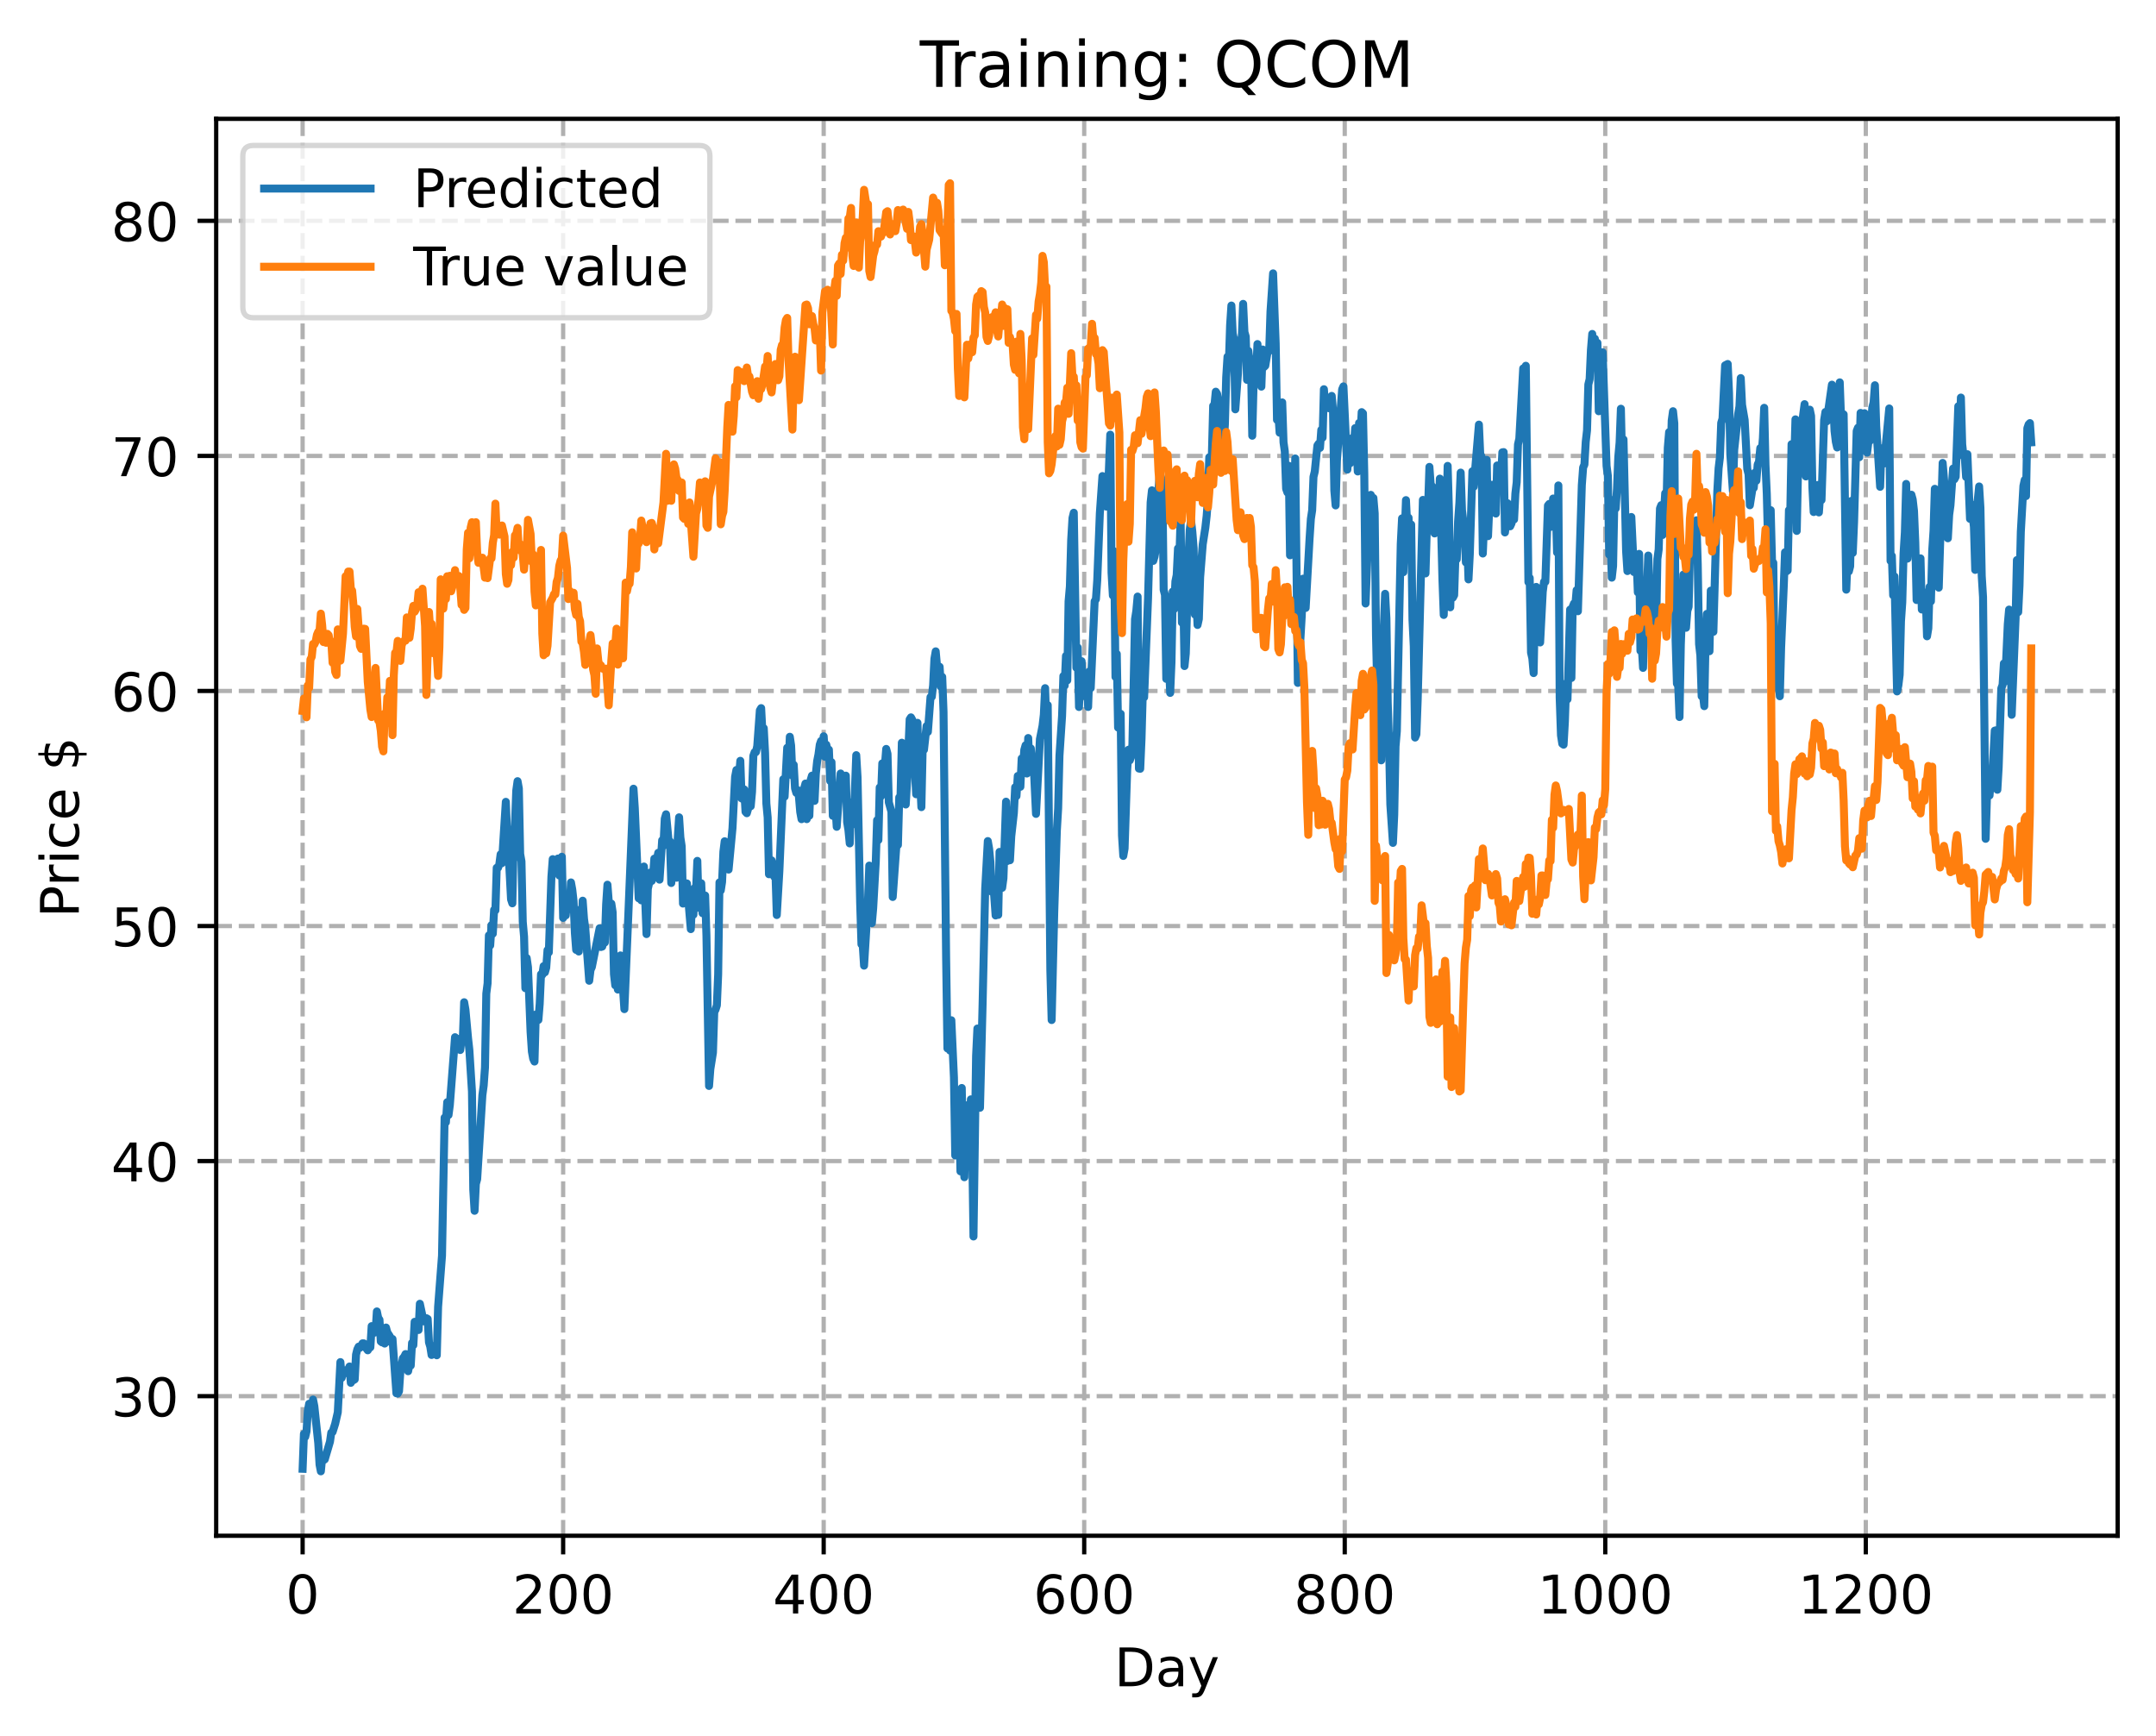 <?xml version="1.0" encoding="utf-8" standalone="no"?>
<!DOCTYPE svg PUBLIC "-//W3C//DTD SVG 1.1//EN"
  "http://www.w3.org/Graphics/SVG/1.1/DTD/svg11.dtd">
<!-- Created with matplotlib (https://matplotlib.org/) -->
<svg height="325.986pt" version="1.1" viewBox="0 0 404.923 325.986" width="404.923pt" xmlns="http://www.w3.org/2000/svg" xmlns:xlink="http://www.w3.org/1999/xlink">
 <defs>
  <style type="text/css">
*{stroke-linecap:butt;stroke-linejoin:round;}
  </style>
 </defs>
 <g id="figure_1">
  <g id="patch_1">
   <path d="M 0 325.986 
L 404.923 325.986 
L 404.923 0 
L 0 0 
z
" style="fill:#ffffff;"/>
  </g>
  <g id="axes_1">
   <g id="patch_2">
    <path d="M 40.603 288.43 
L 397.723 288.43 
L 397.723 22.318 
L 40.603 22.318 
z
" style="fill:#ffffff;"/>
   </g>
   <g id="matplotlib.axis_1">
    <g id="xtick_1">
     <g id="line2d_1">
      <path clip-path="url(#pcdd6691b6c)" d="M 56.836 288.43 
L 56.836 22.318 
" style="fill:none;stroke:#b0b0b0;stroke-dasharray:2.96,1.28;stroke-dashoffset:0;stroke-width:0.8;"/>
     </g>
     <g id="line2d_2">
      <defs>
       <path d="M 0 0 
L 0 3.5 
" id="mf3ca14b5aa" style="stroke:#000000;stroke-width:0.8;"/>
      </defs>
      <g>
       <use style="stroke:#000000;stroke-width:0.8;" x="56.836" xlink:href="#mf3ca14b5aa" y="288.43"/>
      </g>
     </g>
     <g id="text_1">
      <!-- 0 -->
      <defs>
       <path d="M 31.781 66.406 
Q 24.172 66.406 20.328 58.906 
Q 16.5 51.422 16.5 36.375 
Q 16.5 21.391 20.328 13.891 
Q 24.172 6.391 31.781 6.391 
Q 39.453 6.391 43.281 13.891 
Q 47.125 21.391 47.125 36.375 
Q 47.125 51.422 43.281 58.906 
Q 39.453 66.406 31.781 66.406 
z
M 31.781 74.219 
Q 44.047 74.219 50.516 64.516 
Q 56.984 54.828 56.984 36.375 
Q 56.984 17.969 50.516 8.266 
Q 44.047 -1.422 31.781 -1.422 
Q 19.531 -1.422 13.062 8.266 
Q 6.594 17.969 6.594 36.375 
Q 6.594 54.828 13.062 64.516 
Q 19.531 74.219 31.781 74.219 
z
" id="DejaVuSans-48"/>
      </defs>
      <g transform="translate(53.655 303.029)scale(0.1 -0.1)">
       <use xlink:href="#DejaVuSans-48"/>
      </g>
     </g>
    </g>
    <g id="xtick_2">
     <g id="line2d_3">
      <path clip-path="url(#pcdd6691b6c)" d="M 105.766 288.43 
L 105.766 22.318 
" style="fill:none;stroke:#b0b0b0;stroke-dasharray:2.96,1.28;stroke-dashoffset:0;stroke-width:0.8;"/>
     </g>
     <g id="line2d_4">
      <g>
       <use style="stroke:#000000;stroke-width:0.8;" x="105.766" xlink:href="#mf3ca14b5aa" y="288.43"/>
      </g>
     </g>
     <g id="text_2">
      <!-- 200 -->
      <defs>
       <path d="M 19.188 8.297 
L 53.609 8.297 
L 53.609 0 
L 7.328 0 
L 7.328 8.297 
Q 12.938 14.109 22.625 23.891 
Q 32.328 33.688 34.812 36.531 
Q 39.547 41.844 41.422 45.531 
Q 43.312 49.219 43.312 52.781 
Q 43.312 58.594 39.234 62.25 
Q 35.156 65.922 28.609 65.922 
Q 23.969 65.922 18.812 64.312 
Q 13.672 62.703 7.812 59.422 
L 7.812 69.391 
Q 13.766 71.781 18.938 73 
Q 24.125 74.219 28.422 74.219 
Q 39.75 74.219 46.484 68.547 
Q 53.219 62.891 53.219 53.422 
Q 53.219 48.922 51.531 44.891 
Q 49.859 40.875 45.406 35.406 
Q 44.188 33.984 37.641 27.219 
Q 31.109 20.453 19.188 8.297 
z
" id="DejaVuSans-50"/>
      </defs>
      <g transform="translate(96.223 303.029)scale(0.1 -0.1)">
       <use xlink:href="#DejaVuSans-50"/>
       <use x="63.623" xlink:href="#DejaVuSans-48"/>
       <use x="127.246" xlink:href="#DejaVuSans-48"/>
      </g>
     </g>
    </g>
    <g id="xtick_3">
     <g id="line2d_5">
      <path clip-path="url(#pcdd6691b6c)" d="M 154.697 288.43 
L 154.697 22.318 
" style="fill:none;stroke:#b0b0b0;stroke-dasharray:2.96,1.28;stroke-dashoffset:0;stroke-width:0.8;"/>
     </g>
     <g id="line2d_6">
      <g>
       <use style="stroke:#000000;stroke-width:0.8;" x="154.697" xlink:href="#mf3ca14b5aa" y="288.43"/>
      </g>
     </g>
     <g id="text_3">
      <!-- 400 -->
      <defs>
       <path d="M 37.797 64.312 
L 12.891 25.391 
L 37.797 25.391 
z
M 35.203 72.906 
L 47.609 72.906 
L 47.609 25.391 
L 58.016 25.391 
L 58.016 17.188 
L 47.609 17.188 
L 47.609 0 
L 37.797 0 
L 37.797 17.188 
L 4.891 17.188 
L 4.891 26.703 
z
" id="DejaVuSans-52"/>
      </defs>
      <g transform="translate(145.153 303.029)scale(0.1 -0.1)">
       <use xlink:href="#DejaVuSans-52"/>
       <use x="63.623" xlink:href="#DejaVuSans-48"/>
       <use x="127.246" xlink:href="#DejaVuSans-48"/>
      </g>
     </g>
    </g>
    <g id="xtick_4">
     <g id="line2d_7">
      <path clip-path="url(#pcdd6691b6c)" d="M 203.628 288.43 
L 203.628 22.318 
" style="fill:none;stroke:#b0b0b0;stroke-dasharray:2.96,1.28;stroke-dashoffset:0;stroke-width:0.8;"/>
     </g>
     <g id="line2d_8">
      <g>
       <use style="stroke:#000000;stroke-width:0.8;" x="203.628" xlink:href="#mf3ca14b5aa" y="288.43"/>
      </g>
     </g>
     <g id="text_4">
      <!-- 600 -->
      <defs>
       <path d="M 33.016 40.375 
Q 26.375 40.375 22.484 35.828 
Q 18.609 31.297 18.609 23.391 
Q 18.609 15.531 22.484 10.953 
Q 26.375 6.391 33.016 6.391 
Q 39.656 6.391 43.531 10.953 
Q 47.406 15.531 47.406 23.391 
Q 47.406 31.297 43.531 35.828 
Q 39.656 40.375 33.016 40.375 
z
M 52.594 71.297 
L 52.594 62.312 
Q 48.875 64.062 45.094 64.984 
Q 41.312 65.922 37.594 65.922 
Q 27.828 65.922 22.672 59.328 
Q 17.531 52.734 16.797 39.406 
Q 19.672 43.656 24.016 45.922 
Q 28.375 48.188 33.594 48.188 
Q 44.578 48.188 50.953 41.516 
Q 57.328 34.859 57.328 23.391 
Q 57.328 12.156 50.688 5.359 
Q 44.047 -1.422 33.016 -1.422 
Q 20.359 -1.422 13.672 8.266 
Q 6.984 17.969 6.984 36.375 
Q 6.984 53.656 15.188 63.938 
Q 23.391 74.219 37.203 74.219 
Q 40.922 74.219 44.703 73.484 
Q 48.484 72.75 52.594 71.297 
z
" id="DejaVuSans-54"/>
      </defs>
      <g transform="translate(194.084 303.029)scale(0.1 -0.1)">
       <use xlink:href="#DejaVuSans-54"/>
       <use x="63.623" xlink:href="#DejaVuSans-48"/>
       <use x="127.246" xlink:href="#DejaVuSans-48"/>
      </g>
     </g>
    </g>
    <g id="xtick_5">
     <g id="line2d_9">
      <path clip-path="url(#pcdd6691b6c)" d="M 252.558 288.43 
L 252.558 22.318 
" style="fill:none;stroke:#b0b0b0;stroke-dasharray:2.96,1.28;stroke-dashoffset:0;stroke-width:0.8;"/>
     </g>
     <g id="line2d_10">
      <g>
       <use style="stroke:#000000;stroke-width:0.8;" x="252.558" xlink:href="#mf3ca14b5aa" y="288.43"/>
      </g>
     </g>
     <g id="text_5">
      <!-- 800 -->
      <defs>
       <path d="M 31.781 34.625 
Q 24.75 34.625 20.719 30.859 
Q 16.703 27.094 16.703 20.516 
Q 16.703 13.922 20.719 10.156 
Q 24.75 6.391 31.781 6.391 
Q 38.812 6.391 42.859 10.172 
Q 46.922 13.969 46.922 20.516 
Q 46.922 27.094 42.891 30.859 
Q 38.875 34.625 31.781 34.625 
z
M 21.922 38.812 
Q 15.578 40.375 12.031 44.719 
Q 8.5 49.078 8.5 55.328 
Q 8.5 64.062 14.719 69.141 
Q 20.953 74.219 31.781 74.219 
Q 42.672 74.219 48.875 69.141 
Q 55.078 64.062 55.078 55.328 
Q 55.078 49.078 51.531 44.719 
Q 48 40.375 41.703 38.812 
Q 48.828 37.156 52.797 32.312 
Q 56.781 27.484 56.781 20.516 
Q 56.781 9.906 50.312 4.234 
Q 43.844 -1.422 31.781 -1.422 
Q 19.734 -1.422 13.25 4.234 
Q 6.781 9.906 6.781 20.516 
Q 6.781 27.484 10.781 32.312 
Q 14.797 37.156 21.922 38.812 
z
M 18.312 54.391 
Q 18.312 48.734 21.844 45.562 
Q 25.391 42.391 31.781 42.391 
Q 38.141 42.391 41.719 45.562 
Q 45.312 48.734 45.312 54.391 
Q 45.312 60.062 41.719 63.234 
Q 38.141 66.406 31.781 66.406 
Q 25.391 66.406 21.844 63.234 
Q 18.312 60.062 18.312 54.391 
z
" id="DejaVuSans-56"/>
      </defs>
      <g transform="translate(243.015 303.029)scale(0.1 -0.1)">
       <use xlink:href="#DejaVuSans-56"/>
       <use x="63.623" xlink:href="#DejaVuSans-48"/>
       <use x="127.246" xlink:href="#DejaVuSans-48"/>
      </g>
     </g>
    </g>
    <g id="xtick_6">
     <g id="line2d_11">
      <path clip-path="url(#pcdd6691b6c)" d="M 301.489 288.43 
L 301.489 22.318 
" style="fill:none;stroke:#b0b0b0;stroke-dasharray:2.96,1.28;stroke-dashoffset:0;stroke-width:0.8;"/>
     </g>
     <g id="line2d_12">
      <g>
       <use style="stroke:#000000;stroke-width:0.8;" x="301.489" xlink:href="#mf3ca14b5aa" y="288.43"/>
      </g>
     </g>
     <g id="text_6">
      <!-- 1000 -->
      <defs>
       <path d="M 12.406 8.297 
L 28.516 8.297 
L 28.516 63.922 
L 10.984 60.406 
L 10.984 69.391 
L 28.422 72.906 
L 38.281 72.906 
L 38.281 8.297 
L 54.391 8.297 
L 54.391 0 
L 12.406 0 
z
" id="DejaVuSans-49"/>
      </defs>
      <g transform="translate(288.764 303.029)scale(0.1 -0.1)">
       <use xlink:href="#DejaVuSans-49"/>
       <use x="63.623" xlink:href="#DejaVuSans-48"/>
       <use x="127.246" xlink:href="#DejaVuSans-48"/>
       <use x="190.869" xlink:href="#DejaVuSans-48"/>
      </g>
     </g>
    </g>
    <g id="xtick_7">
     <g id="line2d_13">
      <path clip-path="url(#pcdd6691b6c)" d="M 350.419 288.43 
L 350.419 22.318 
" style="fill:none;stroke:#b0b0b0;stroke-dasharray:2.96,1.28;stroke-dashoffset:0;stroke-width:0.8;"/>
     </g>
     <g id="line2d_14">
      <g>
       <use style="stroke:#000000;stroke-width:0.8;" x="350.419" xlink:href="#mf3ca14b5aa" y="288.43"/>
      </g>
     </g>
     <g id="text_7">
      <!-- 1200 -->
      <g transform="translate(337.694 303.029)scale(0.1 -0.1)">
       <use xlink:href="#DejaVuSans-49"/>
       <use x="63.623" xlink:href="#DejaVuSans-50"/>
       <use x="127.246" xlink:href="#DejaVuSans-48"/>
       <use x="190.869" xlink:href="#DejaVuSans-48"/>
      </g>
     </g>
    </g>
    <g id="text_8">
     <!-- Day -->
     <defs>
      <path d="M 19.672 64.797 
L 19.672 8.109 
L 31.594 8.109 
Q 46.688 8.109 53.688 14.938 
Q 60.688 21.781 60.688 36.531 
Q 60.688 51.172 53.688 57.984 
Q 46.688 64.797 31.594 64.797 
z
M 9.812 72.906 
L 30.078 72.906 
Q 51.266 72.906 61.172 64.094 
Q 71.094 55.281 71.094 36.531 
Q 71.094 17.672 61.125 8.828 
Q 51.172 0 30.078 0 
L 9.812 0 
z
" id="DejaVuSans-68"/>
      <path d="M 34.281 27.484 
Q 23.391 27.484 19.188 25 
Q 14.984 22.516 14.984 16.5 
Q 14.984 11.719 18.141 8.906 
Q 21.297 6.109 26.703 6.109 
Q 34.188 6.109 38.703 11.406 
Q 43.219 16.703 43.219 25.484 
L 43.219 27.484 
z
M 52.203 31.203 
L 52.203 0 
L 43.219 0 
L 43.219 8.297 
Q 40.141 3.328 35.547 0.953 
Q 30.953 -1.422 24.312 -1.422 
Q 15.922 -1.422 10.953 3.297 
Q 6 8.016 6 15.922 
Q 6 25.141 12.172 29.828 
Q 18.359 34.516 30.609 34.516 
L 43.219 34.516 
L 43.219 35.406 
Q 43.219 41.609 39.141 45 
Q 35.062 48.391 27.688 48.391 
Q 23 48.391 18.547 47.266 
Q 14.109 46.141 10.016 43.891 
L 10.016 52.203 
Q 14.938 54.109 19.578 55.047 
Q 24.219 56 28.609 56 
Q 40.484 56 46.344 49.844 
Q 52.203 43.703 52.203 31.203 
z
" id="DejaVuSans-97"/>
      <path d="M 32.172 -5.078 
Q 28.375 -14.844 24.75 -17.812 
Q 21.141 -20.797 15.094 -20.797 
L 7.906 -20.797 
L 7.906 -13.281 
L 13.188 -13.281 
Q 16.891 -13.281 18.938 -11.516 
Q 21 -9.766 23.484 -3.219 
L 25.094 0.875 
L 2.984 54.688 
L 12.5 54.688 
L 29.594 11.922 
L 46.688 54.688 
L 56.203 54.688 
z
" id="DejaVuSans-121"/>
     </defs>
     <g transform="translate(209.29 316.707)scale(0.1 -0.1)">
      <use xlink:href="#DejaVuSans-68"/>
      <use x="77.002" xlink:href="#DejaVuSans-97"/>
      <use x="138.281" xlink:href="#DejaVuSans-121"/>
     </g>
    </g>
   </g>
   <g id="matplotlib.axis_2">
    <g id="ytick_1">
     <g id="line2d_15">
      <path clip-path="url(#pcdd6691b6c)" d="M 40.603 262.214 
L 397.723 262.214 
" style="fill:none;stroke:#b0b0b0;stroke-dasharray:2.96,1.28;stroke-dashoffset:0;stroke-width:0.8;"/>
     </g>
     <g id="line2d_16">
      <defs>
       <path d="M 0 0 
L -3.5 0 
" id="mfb02457671" style="stroke:#000000;stroke-width:0.8;"/>
      </defs>
      <g>
       <use style="stroke:#000000;stroke-width:0.8;" x="40.603" xlink:href="#mfb02457671" y="262.214"/>
      </g>
     </g>
     <g id="text_9">
      <!-- 30 -->
      <defs>
       <path d="M 40.578 39.312 
Q 47.656 37.797 51.625 33 
Q 55.609 28.219 55.609 21.188 
Q 55.609 10.406 48.188 4.484 
Q 40.766 -1.422 27.094 -1.422 
Q 22.516 -1.422 17.656 -0.516 
Q 12.797 0.391 7.625 2.203 
L 7.625 11.719 
Q 11.719 9.328 16.594 8.109 
Q 21.484 6.891 26.812 6.891 
Q 36.078 6.891 40.938 10.547 
Q 45.797 14.203 45.797 21.188 
Q 45.797 27.641 41.281 31.266 
Q 36.766 34.906 28.719 34.906 
L 20.219 34.906 
L 20.219 43.016 
L 29.109 43.016 
Q 36.375 43.016 40.234 45.922 
Q 44.094 48.828 44.094 54.297 
Q 44.094 59.906 40.109 62.906 
Q 36.141 65.922 28.719 65.922 
Q 24.656 65.922 20.016 65.031 
Q 15.375 64.156 9.812 62.312 
L 9.812 71.094 
Q 15.438 72.656 20.344 73.438 
Q 25.25 74.219 29.594 74.219 
Q 40.828 74.219 47.359 69.109 
Q 53.906 64.016 53.906 55.328 
Q 53.906 49.266 50.438 45.094 
Q 46.969 40.922 40.578 39.312 
z
" id="DejaVuSans-51"/>
      </defs>
      <g transform="translate(20.878 266.013)scale(0.1 -0.1)">
       <use xlink:href="#DejaVuSans-51"/>
       <use x="63.623" xlink:href="#DejaVuSans-48"/>
      </g>
     </g>
    </g>
    <g id="ytick_2">
     <g id="line2d_17">
      <path clip-path="url(#pcdd6691b6c)" d="M 40.603 218.067 
L 397.723 218.067 
" style="fill:none;stroke:#b0b0b0;stroke-dasharray:2.96,1.28;stroke-dashoffset:0;stroke-width:0.8;"/>
     </g>
     <g id="line2d_18">
      <g>
       <use style="stroke:#000000;stroke-width:0.8;" x="40.603" xlink:href="#mfb02457671" y="218.067"/>
      </g>
     </g>
     <g id="text_10">
      <!-- 40 -->
      <g transform="translate(20.878 221.866)scale(0.1 -0.1)">
       <use xlink:href="#DejaVuSans-52"/>
       <use x="63.623" xlink:href="#DejaVuSans-48"/>
      </g>
     </g>
    </g>
    <g id="ytick_3">
     <g id="line2d_19">
      <path clip-path="url(#pcdd6691b6c)" d="M 40.603 173.92 
L 397.723 173.92 
" style="fill:none;stroke:#b0b0b0;stroke-dasharray:2.96,1.28;stroke-dashoffset:0;stroke-width:0.8;"/>
     </g>
     <g id="line2d_20">
      <g>
       <use style="stroke:#000000;stroke-width:0.8;" x="40.603" xlink:href="#mfb02457671" y="173.92"/>
      </g>
     </g>
     <g id="text_11">
      <!-- 50 -->
      <defs>
       <path d="M 10.797 72.906 
L 49.516 72.906 
L 49.516 64.594 
L 19.828 64.594 
L 19.828 46.734 
Q 21.969 47.469 24.109 47.828 
Q 26.266 48.188 28.422 48.188 
Q 40.625 48.188 47.75 41.5 
Q 54.891 34.812 54.891 23.391 
Q 54.891 11.625 47.562 5.094 
Q 40.234 -1.422 26.906 -1.422 
Q 22.312 -1.422 17.547 -0.641 
Q 12.797 0.141 7.719 1.703 
L 7.719 11.625 
Q 12.109 9.234 16.797 8.062 
Q 21.484 6.891 26.703 6.891 
Q 35.156 6.891 40.078 11.328 
Q 45.016 15.766 45.016 23.391 
Q 45.016 31 40.078 35.438 
Q 35.156 39.891 26.703 39.891 
Q 22.75 39.891 18.812 39.016 
Q 14.891 38.141 10.797 36.281 
z
" id="DejaVuSans-53"/>
      </defs>
      <g transform="translate(20.878 177.719)scale(0.1 -0.1)">
       <use xlink:href="#DejaVuSans-53"/>
       <use x="63.623" xlink:href="#DejaVuSans-48"/>
      </g>
     </g>
    </g>
    <g id="ytick_4">
     <g id="line2d_21">
      <path clip-path="url(#pcdd6691b6c)" d="M 40.603 129.772 
L 397.723 129.772 
" style="fill:none;stroke:#b0b0b0;stroke-dasharray:2.96,1.28;stroke-dashoffset:0;stroke-width:0.8;"/>
     </g>
     <g id="line2d_22">
      <g>
       <use style="stroke:#000000;stroke-width:0.8;" x="40.603" xlink:href="#mfb02457671" y="129.772"/>
      </g>
     </g>
     <g id="text_12">
      <!-- 60 -->
      <g transform="translate(20.878 133.572)scale(0.1 -0.1)">
       <use xlink:href="#DejaVuSans-54"/>
       <use x="63.623" xlink:href="#DejaVuSans-48"/>
      </g>
     </g>
    </g>
    <g id="ytick_5">
     <g id="line2d_23">
      <path clip-path="url(#pcdd6691b6c)" d="M 40.603 85.625 
L 397.723 85.625 
" style="fill:none;stroke:#b0b0b0;stroke-dasharray:2.96,1.28;stroke-dashoffset:0;stroke-width:0.8;"/>
     </g>
     <g id="line2d_24">
      <g>
       <use style="stroke:#000000;stroke-width:0.8;" x="40.603" xlink:href="#mfb02457671" y="85.625"/>
      </g>
     </g>
     <g id="text_13">
      <!-- 70 -->
      <defs>
       <path d="M 8.203 72.906 
L 55.078 72.906 
L 55.078 68.703 
L 28.609 0 
L 18.312 0 
L 43.219 64.594 
L 8.203 64.594 
z
" id="DejaVuSans-55"/>
      </defs>
      <g transform="translate(20.878 89.424)scale(0.1 -0.1)">
       <use xlink:href="#DejaVuSans-55"/>
       <use x="63.623" xlink:href="#DejaVuSans-48"/>
      </g>
     </g>
    </g>
    <g id="ytick_6">
     <g id="line2d_25">
      <path clip-path="url(#pcdd6691b6c)" d="M 40.603 41.478 
L 397.723 41.478 
" style="fill:none;stroke:#b0b0b0;stroke-dasharray:2.96,1.28;stroke-dashoffset:0;stroke-width:0.8;"/>
     </g>
     <g id="line2d_26">
      <g>
       <use style="stroke:#000000;stroke-width:0.8;" x="40.603" xlink:href="#mfb02457671" y="41.478"/>
      </g>
     </g>
     <g id="text_14">
      <!-- 80 -->
      <g transform="translate(20.878 45.277)scale(0.1 -0.1)">
       <use xlink:href="#DejaVuSans-56"/>
       <use x="63.623" xlink:href="#DejaVuSans-48"/>
      </g>
     </g>
    </g>
    <g id="text_15">
     <!-- Price $ -->
     <defs>
      <path d="M 19.672 64.797 
L 19.672 37.406 
L 32.078 37.406 
Q 38.969 37.406 42.719 40.969 
Q 46.484 44.531 46.484 51.125 
Q 46.484 57.672 42.719 61.234 
Q 38.969 64.797 32.078 64.797 
z
M 9.812 72.906 
L 32.078 72.906 
Q 44.344 72.906 50.609 67.359 
Q 56.891 61.812 56.891 51.125 
Q 56.891 40.328 50.609 34.812 
Q 44.344 29.297 32.078 29.297 
L 19.672 29.297 
L 19.672 0 
L 9.812 0 
z
" id="DejaVuSans-80"/>
      <path d="M 41.109 46.297 
Q 39.594 47.172 37.812 47.578 
Q 36.031 48 33.891 48 
Q 26.266 48 22.188 43.047 
Q 18.109 38.094 18.109 28.812 
L 18.109 0 
L 9.078 0 
L 9.078 54.688 
L 18.109 54.688 
L 18.109 46.188 
Q 20.953 51.172 25.484 53.578 
Q 30.031 56 36.531 56 
Q 37.453 56 38.578 55.875 
Q 39.703 55.766 41.062 55.516 
z
" id="DejaVuSans-114"/>
      <path d="M 9.422 54.688 
L 18.406 54.688 
L 18.406 0 
L 9.422 0 
z
M 9.422 75.984 
L 18.406 75.984 
L 18.406 64.594 
L 9.422 64.594 
z
" id="DejaVuSans-105"/>
      <path d="M 48.781 52.594 
L 48.781 44.188 
Q 44.969 46.297 41.141 47.344 
Q 37.312 48.391 33.406 48.391 
Q 24.656 48.391 19.812 42.844 
Q 14.984 37.312 14.984 27.297 
Q 14.984 17.281 19.812 11.734 
Q 24.656 6.203 33.406 6.203 
Q 37.312 6.203 41.141 7.25 
Q 44.969 8.297 48.781 10.406 
L 48.781 2.094 
Q 45.016 0.344 40.984 -0.531 
Q 36.969 -1.422 32.422 -1.422 
Q 20.062 -1.422 12.781 6.344 
Q 5.516 14.109 5.516 27.297 
Q 5.516 40.672 12.859 48.328 
Q 20.219 56 33.016 56 
Q 37.156 56 41.109 55.141 
Q 45.062 54.297 48.781 52.594 
z
" id="DejaVuSans-99"/>
      <path d="M 56.203 29.594 
L 56.203 25.203 
L 14.891 25.203 
Q 15.484 15.922 20.484 11.062 
Q 25.484 6.203 34.422 6.203 
Q 39.594 6.203 44.453 7.469 
Q 49.312 8.734 54.109 11.281 
L 54.109 2.781 
Q 49.266 0.734 44.188 -0.344 
Q 39.109 -1.422 33.891 -1.422 
Q 20.797 -1.422 13.156 6.188 
Q 5.516 13.812 5.516 26.812 
Q 5.516 40.234 12.766 48.109 
Q 20.016 56 32.328 56 
Q 43.359 56 49.781 48.891 
Q 56.203 41.797 56.203 29.594 
z
M 47.219 32.234 
Q 47.125 39.594 43.094 43.984 
Q 39.062 48.391 32.422 48.391 
Q 24.906 48.391 20.391 44.141 
Q 15.875 39.891 15.188 32.172 
z
" id="DejaVuSans-101"/>
      <path id="DejaVuSans-32"/>
      <path d="M 33.797 -14.703 
L 28.906 -14.703 
L 28.859 0 
Q 23.734 0.094 18.609 1.188 
Q 13.484 2.297 8.297 4.5 
L 8.297 13.281 
Q 13.281 10.156 18.375 8.562 
Q 23.484 6.984 28.906 6.938 
L 28.906 29.203 
Q 18.109 30.953 13.203 35.156 
Q 8.297 39.359 8.297 46.688 
Q 8.297 54.641 13.625 59.219 
Q 18.953 63.812 28.906 64.5 
L 28.906 75.984 
L 33.797 75.984 
L 33.797 64.656 
Q 38.328 64.453 42.578 63.688 
Q 46.828 62.938 50.875 61.625 
L 50.875 53.078 
Q 46.828 55.125 42.547 56.25 
Q 38.281 57.375 33.797 57.562 
L 33.797 36.719 
Q 44.875 35.016 50.094 30.609 
Q 55.328 26.219 55.328 18.609 
Q 55.328 10.359 49.781 5.594 
Q 44.234 0.828 33.797 0.094 
z
M 28.906 37.594 
L 28.906 57.625 
Q 23.25 56.984 20.266 54.391 
Q 17.281 51.812 17.281 47.516 
Q 17.281 43.312 20.031 40.969 
Q 22.797 38.625 28.906 37.594 
z
M 33.797 28.219 
L 33.797 7.078 
Q 39.984 7.906 43.141 10.594 
Q 46.297 13.281 46.297 17.672 
Q 46.297 21.969 43.281 24.5 
Q 40.281 27.047 33.797 28.219 
z
" id="DejaVuSans-36"/>
     </defs>
     <g transform="translate(14.798 172.342)rotate(-90)scale(0.1 -0.1)">
      <use xlink:href="#DejaVuSans-80"/>
      <use x="58.553" xlink:href="#DejaVuSans-114"/>
      <use x="99.666" xlink:href="#DejaVuSans-105"/>
      <use x="127.449" xlink:href="#DejaVuSans-99"/>
      <use x="182.43" xlink:href="#DejaVuSans-101"/>
      <use x="243.953" xlink:href="#DejaVuSans-32"/>
      <use x="275.74" xlink:href="#DejaVuSans-36"/>
     </g>
    </g>
   </g>
   <g id="line2d_27">
    <path clip-path="url(#pcdd6691b6c)" d="M 56.836 275.859 
L 57.081 269.311 
L 57.325 269.853 
L 57.57 268.813 
L 57.814 264.991 
L 58.059 263.638 
L 58.304 264.922 
L 58.548 264.46 
L 58.793 262.858 
L 59.038 264.118 
L 59.772 271.024 
L 60.016 275.081 
L 60.261 276.334 
L 60.506 273.796 
L 60.75 274.257 
L 60.995 274.089 
L 61.974 270.762 
L 62.218 269.075 
L 62.463 268.942 
L 62.952 267.391 
L 63.441 265.244 
L 63.931 255.82 
L 64.175 258.781 
L 64.42 257.653 
L 64.909 257.894 
L 65.154 257.275 
L 65.399 257.274 
L 65.643 256.646 
L 65.888 259.715 
L 66.133 259.1 
L 66.377 259.219 
L 66.622 259.065 
L 66.867 254.422 
L 67.111 253.424 
L 67.356 252.922 
L 67.601 253.13 
L 68.09 252.297 
L 68.335 252.306 
L 68.824 253.276 
L 69.069 253.606 
L 69.313 253.191 
L 69.558 253.046 
L 69.802 249.063 
L 70.047 249.89 
L 70.292 250.307 
L 70.536 250.127 
L 70.781 246.303 
L 71.026 247.5 
L 71.27 247.865 
L 71.515 251.94 
L 71.76 252.12 
L 72.004 251.975 
L 72.249 252.34 
L 72.494 249.33 
L 72.738 250.24 
L 73.228 251 
L 73.472 252.132 
L 73.717 251.476 
L 74.451 261.674 
L 74.696 261.732 
L 74.94 261.291 
L 75.185 257.711 
L 75.674 255.089 
L 75.919 254.811 
L 76.163 254.315 
L 76.408 254.371 
L 76.653 257.532 
L 76.897 256.228 
L 77.142 256.474 
L 77.387 252.22 
L 77.631 252.65 
L 77.876 248.254 
L 78.365 249.256 
L 78.61 249.79 
L 78.855 244.863 
L 79.344 247.163 
L 79.589 248.169 
L 79.833 248.044 
L 80.078 247.575 
L 80.323 247.714 
L 80.567 252.109 
L 80.812 252.914 
L 81.056 254.484 
L 81.79 252.94 
L 82.035 254.54 
L 82.28 245.447 
L 83.014 235.836 
L 83.503 209.905 
L 83.748 210.785 
L 83.992 207.007 
L 84.237 209.419 
L 84.482 207.568 
L 85.46 194.801 
L 85.705 196.535 
L 85.95 196.764 
L 86.194 195.122 
L 86.439 197.205 
L 86.684 195.177 
L 86.928 194.944 
L 87.173 188.235 
L 87.417 189.622 
L 87.907 194.995 
L 88.151 197.182 
L 88.641 204.989 
L 88.885 223.432 
L 89.13 227.404 
L 89.375 222.349 
L 89.619 221.469 
L 90.598 205.687 
L 90.843 203.864 
L 91.087 200.483 
L 91.332 186.61 
L 91.577 184.674 
L 91.821 175.675 
L 92.066 177.563 
L 92.311 173.745 
L 92.555 175.362 
L 92.8 170.883 
L 93.044 170.983 
L 93.289 162.985 
L 93.534 162.983 
L 93.778 162.339 
L 94.023 160.452 
L 94.268 162.117 
L 95.002 150.595 
L 95.246 156.529 
L 95.491 159.635 
L 95.98 168.916 
L 96.225 169.656 
L 96.47 157.681 
L 96.714 155 
L 96.959 148.49 
L 97.204 146.714 
L 97.448 148.084 
L 97.693 160.363 
L 97.938 161.782 
L 98.182 173.122 
L 98.427 175.919 
L 98.672 185.595 
L 98.916 179.927 
L 99.161 181.646 
L 99.65 193.827 
L 99.895 197.505 
L 100.139 198.843 
L 100.384 199.372 
L 100.629 190.54 
L 100.873 191.484 
L 101.118 191.554 
L 101.363 188.536 
L 101.607 182.979 
L 101.852 183.085 
L 102.097 181.453 
L 102.341 182.616 
L 102.586 181.757 
L 102.831 178.441 
L 103.075 178.874 
L 103.565 164.641 
L 103.809 161.361 
L 104.054 163.692 
L 104.299 163.43 
L 104.543 162.815 
L 104.788 161.248 
L 105.032 164.421 
L 105.522 160.909 
L 105.766 172.393 
L 106.011 171.187 
L 106.256 171.923 
L 106.5 168.793 
L 106.745 168.263 
L 106.99 170.729 
L 107.234 165.732 
L 107.479 167.081 
L 107.724 169.254 
L 107.968 175.198 
L 108.213 178.404 
L 108.458 175.227 
L 108.702 178.707 
L 108.947 170.834 
L 109.192 174.615 
L 109.436 169.162 
L 109.681 172.545 
L 109.926 174.362 
L 110.66 184.197 
L 110.904 182.169 
L 111.149 181.643 
L 112.617 174.335 
L 112.861 177.86 
L 113.106 177.778 
L 113.351 176.908 
L 113.595 177.022 
L 113.84 169.862 
L 114.085 166.159 
L 114.574 172.445 
L 114.819 169.711 
L 115.063 171.34 
L 115.308 182.971 
L 115.553 185.059 
L 115.797 183.677 
L 116.042 185.854 
L 116.287 184.196 
L 116.531 179.44 
L 116.776 183.813 
L 117.02 185.912 
L 117.265 189.528 
L 117.999 172.035 
L 118.978 148.131 
L 119.222 151.763 
L 119.956 168.711 
L 120.201 167.676 
L 120.446 169.093 
L 120.69 164.575 
L 120.935 162.744 
L 121.424 175.431 
L 121.669 166.93 
L 121.914 165.867 
L 122.158 163.872 
L 122.403 165.452 
L 122.648 164.595 
L 122.892 161.263 
L 123.137 164.646 
L 123.381 161.343 
L 123.626 160.171 
L 123.871 165.21 
L 124.36 157.824 
L 124.605 158.856 
L 124.849 153.76 
L 125.094 152.935 
L 125.583 158.057 
L 125.828 158.017 
L 126.073 165.838 
L 126.317 160.341 
L 126.562 158.747 
L 126.807 159.804 
L 127.051 164.854 
L 127.296 157.345 
L 127.541 153.503 
L 127.785 157.294 
L 128.03 158.928 
L 128.275 169.702 
L 128.519 165.752 
L 128.764 166.691 
L 129.008 165.921 
L 129.742 174.5 
L 129.987 169.066 
L 130.232 171.791 
L 130.476 166.766 
L 130.721 167.402 
L 130.966 161.684 
L 131.21 170.489 
L 131.455 167.4 
L 131.7 165.89 
L 131.944 171.509 
L 132.434 168.187 
L 132.678 175.686 
L 133.168 203.956 
L 133.412 200.781 
L 133.902 197.683 
L 134.146 190.091 
L 134.391 189.595 
L 134.636 188.81 
L 134.88 183.007 
L 135.125 165.728 
L 135.369 167.241 
L 135.614 165.637 
L 135.859 159.976 
L 136.103 158.001 
L 136.348 161.488 
L 136.593 160.368 
L 136.837 163.316 
L 137.571 155.535 
L 138.061 145.89 
L 138.305 144.613 
L 138.55 147.3 
L 138.795 145.868 
L 139.039 142.89 
L 139.284 149.95 
L 139.529 150.073 
L 139.773 148.264 
L 140.018 152.469 
L 140.263 152.731 
L 140.752 151.043 
L 140.996 151.421 
L 141.241 148.714 
L 141.486 141.962 
L 141.73 141.267 
L 141.975 141.247 
L 142.22 140.127 
L 142.709 133.414 
L 142.954 132.995 
L 143.198 137.659 
L 143.443 136.759 
L 143.688 141.357 
L 143.932 150.897 
L 144.177 153.522 
L 144.422 164.194 
L 144.666 162.45 
L 144.911 161.585 
L 145.156 162.478 
L 145.4 164.649 
L 145.645 164.088 
L 145.89 171.854 
L 146.379 163.502 
L 147.113 146.352 
L 147.357 149.624 
L 147.847 140.44 
L 148.091 144.843 
L 148.336 138.374 
L 148.581 140.022 
L 148.825 145.676 
L 149.07 143.641 
L 149.315 148.056 
L 149.559 148.904 
L 149.804 148.385 
L 150.049 149.664 
L 150.293 152.507 
L 150.538 153.853 
L 150.783 148.926 
L 151.272 147.163 
L 151.517 153.845 
L 151.761 150.336 
L 152.006 153.206 
L 152.251 146.498 
L 152.495 145.68 
L 152.984 150.415 
L 153.229 145.278 
L 153.474 142.928 
L 153.718 141.688 
L 153.963 139.857 
L 154.208 139.163 
L 154.452 140.749 
L 154.697 138.285 
L 154.942 142.137 
L 155.186 139.862 
L 155.431 140.872 
L 155.676 140.796 
L 155.92 146.674 
L 156.165 143.142 
L 156.41 153.218 
L 156.654 150.874 
L 156.899 151.258 
L 157.144 155.286 
L 157.878 145.273 
L 158.122 149.296 
L 158.367 145.882 
L 158.612 146.884 
L 158.856 145.677 
L 159.101 154.392 
L 159.345 155.89 
L 159.59 158.405 
L 159.835 150.716 
L 160.079 153.39 
L 160.324 154.794 
L 160.813 141.829 
L 161.058 145.975 
L 161.547 169.538 
L 161.792 177.353 
L 162.037 177.556 
L 162.281 181.36 
L 163.015 169.41 
L 163.26 162.57 
L 163.749 173.379 
L 163.994 170.571 
L 164.483 161.815 
L 164.728 154.047 
L 164.972 157.774 
L 165.217 147.898 
L 165.462 149.549 
L 165.706 143.372 
L 165.951 145.571 
L 166.196 143.747 
L 166.44 140.658 
L 166.685 141.58 
L 166.93 150.686 
L 167.419 152.442 
L 167.664 168.465 
L 168.398 158.182 
L 168.642 158.702 
L 168.887 149.764 
L 169.132 149.503 
L 169.376 139.491 
L 169.621 146.078 
L 170.11 151.096 
L 170.355 146.887 
L 170.844 135.111 
L 171.089 134.731 
L 171.333 135.187 
L 171.578 144.2 
L 171.823 144.718 
L 172.067 149.174 
L 172.312 135.754 
L 172.557 146.334 
L 172.801 146.601 
L 173.046 151.592 
L 173.291 140.378 
L 173.535 140.813 
L 174.025 136.36 
L 174.269 137.456 
L 174.759 130.922 
L 175.003 130.872 
L 175.248 128.729 
L 175.493 123.733 
L 175.737 122.333 
L 175.982 125.071 
L 176.227 126.442 
L 176.471 125.23 
L 176.716 128.99 
L 176.96 127.13 
L 177.205 133.68 
L 177.694 179.847 
L 177.939 196.904 
L 178.184 193.438 
L 178.428 197.313 
L 178.673 191.617 
L 179.162 202.37 
L 179.407 217.018 
L 179.652 211.496 
L 179.896 214.152 
L 180.141 209.356 
L 180.386 219.994 
L 180.63 204.338 
L 180.875 217.161 
L 181.12 221.097 
L 181.364 209.424 
L 181.609 207.584 
L 181.854 207.996 
L 182.098 212.9 
L 182.343 206.475 
L 182.588 215.506 
L 182.832 232.228 
L 183.321 198.321 
L 183.566 193.171 
L 184.055 208.052 
L 184.545 188.538 
L 185.034 166.892 
L 185.523 157.964 
L 185.768 159.384 
L 186.013 161.91 
L 186.257 167.476 
L 186.502 165.244 
L 186.991 171.938 
L 187.236 169.909 
L 187.481 171.823 
L 187.725 159.996 
L 188.215 166.748 
L 188.459 164.951 
L 188.948 150.565 
L 189.193 161.706 
L 189.438 157.048 
L 189.682 161.563 
L 189.927 157.07 
L 190.416 152.693 
L 190.661 147.855 
L 190.906 149.519 
L 191.15 145.737 
L 191.395 147.77 
L 191.64 147.77 
L 191.884 142.447 
L 192.129 144.098 
L 192.374 140.836 
L 192.618 139.973 
L 192.863 145.276 
L 193.108 138.611 
L 193.352 144.415 
L 193.597 140.557 
L 193.842 143.835 
L 194.086 142.591 
L 194.575 152.86 
L 195.309 138.815 
L 195.799 136.324 
L 196.043 134.23 
L 196.288 129.246 
L 196.533 136.931 
L 196.777 132.431 
L 197.267 182.191 
L 197.511 191.577 
L 198.001 171.282 
L 198.49 155.981 
L 198.735 151.808 
L 198.979 141.946 
L 199.469 134.478 
L 199.713 126.97 
L 199.958 128.782 
L 200.203 123.18 
L 200.447 127.783 
L 200.692 112.952 
L 200.936 110.146 
L 201.181 101.41 
L 201.426 97.295 
L 201.67 96.295 
L 202.16 125.413 
L 202.404 121.607 
L 202.649 132.785 
L 202.894 126.544 
L 203.138 124.177 
L 203.383 130.693 
L 203.628 127.514 
L 203.872 126.924 
L 204.117 127.139 
L 204.362 132.778 
L 204.606 126.092 
L 204.851 129.239 
L 205.585 112.938 
L 205.83 112.542 
L 206.074 109.014 
L 206.563 96.418 
L 207.053 89.413 
L 207.297 94.563 
L 207.542 92.858 
L 207.787 95.145 
L 208.031 94.199 
L 208.521 81.632 
L 208.765 107.569 
L 209.01 111.849 
L 209.255 103.548 
L 209.499 127.139 
L 209.744 122.818 
L 209.989 136.651 
L 210.233 136.139 
L 210.478 134.066 
L 210.723 156.903 
L 210.967 160.753 
L 211.212 159.352 
L 211.701 144.574 
L 211.946 140.811 
L 212.191 142.804 
L 212.435 142.126 
L 212.68 139.83 
L 213.169 116.289 
L 213.414 114.738 
L 213.658 112.043 
L 213.903 144.344 
L 214.148 144.383 
L 214.392 138.739 
L 214.637 129.774 
L 214.882 130.959 
L 215.616 112.423 
L 216.105 94.345 
L 216.35 92.092 
L 216.594 105.34 
L 216.839 104.522 
L 217.084 103.082 
L 217.328 99.174 
L 217.573 91.998 
L 217.818 88.935 
L 218.062 89.636 
L 218.307 90.936 
L 218.551 110.784 
L 218.796 111.733 
L 219.041 127.5 
L 219.285 124.445 
L 219.53 124.282 
L 219.775 130.14 
L 220.019 124.38 
L 220.264 111.099 
L 220.509 114.405 
L 220.753 109.201 
L 220.998 108.002 
L 221.243 102.991 
L 221.487 105.105 
L 221.732 97.392 
L 221.977 116.932 
L 222.221 110.773 
L 222.466 125.095 
L 222.711 122.735 
L 223.2 105.093 
L 223.445 99.504 
L 223.689 97.751 
L 223.934 99.856 
L 224.179 102.949 
L 224.423 115.425 
L 224.668 111.65 
L 224.912 117.378 
L 225.157 116.259 
L 225.402 108.398 
L 225.891 102.222 
L 226.38 99.088 
L 226.625 96.889 
L 226.87 93.66 
L 227.114 85.874 
L 227.359 85.833 
L 227.604 85.48 
L 227.848 76.223 
L 228.093 76.042 
L 228.338 73.565 
L 228.582 73.951 
L 228.827 75.435 
L 229.072 77.643 
L 229.316 88.59 
L 229.561 82.787 
L 229.806 83.739 
L 230.05 79.697 
L 230.295 70.861 
L 230.539 66.996 
L 230.784 68.494 
L 231.029 61.064 
L 231.273 57.385 
L 231.518 62.628 
L 231.763 63.749 
L 232.007 76.876 
L 232.497 70.249 
L 232.741 64.615 
L 232.986 64.305 
L 233.231 63.143 
L 233.475 57.071 
L 233.72 62.359 
L 233.965 63.208 
L 234.209 71.344 
L 234.454 65.898 
L 234.699 68.097 
L 234.943 67.395 
L 235.188 81.835 
L 235.433 72.263 
L 235.677 69.336 
L 235.922 70.217 
L 236.167 64.618 
L 236.411 69.47 
L 236.656 67.817 
L 236.9 72.616 
L 237.145 65.644 
L 237.39 68.934 
L 237.634 68.692 
L 238.124 65.759 
L 238.368 65.937 
L 238.613 58.543 
L 239.102 51.341 
L 239.592 64.531 
L 239.836 78.86 
L 240.081 77.634 
L 240.326 81.265 
L 240.57 81.142 
L 240.815 75.575 
L 241.06 83.074 
L 241.304 84.789 
L 241.549 91.798 
L 241.794 92.494 
L 242.038 87.477 
L 242.283 104.292 
L 242.772 95.323 
L 243.017 96.524 
L 243.261 86.105 
L 243.751 128.259 
L 244.485 115.685 
L 244.729 108.685 
L 245.219 114.179 
L 245.953 101.173 
L 246.197 97.451 
L 246.442 95.82 
L 246.687 89.566 
L 246.931 88.555 
L 247.421 83.678 
L 247.665 83.32 
L 247.91 84.116 
L 248.155 80.737 
L 248.399 82.192 
L 248.644 73.101 
L 248.888 76.28 
L 249.133 76.498 
L 249.378 75.249 
L 249.622 76.679 
L 249.867 76.515 
L 250.112 74.355 
L 250.356 77.093 
L 250.601 92.112 
L 250.846 94.925 
L 251.09 86.488 
L 252.069 73.131 
L 252.314 72.569 
L 253.048 88.199 
L 253.292 84.618 
L 253.537 87.029 
L 254.026 82.229 
L 254.271 83.798 
L 254.515 80.406 
L 254.76 83.107 
L 255.005 88.547 
L 255.249 79.443 
L 255.494 82.304 
L 255.739 77.404 
L 255.983 77.628 
L 256.228 89.044 
L 256.473 113.346 
L 256.962 100.443 
L 257.207 98.017 
L 257.451 92.94 
L 257.696 94.005 
L 257.941 93.524 
L 258.185 96.423 
L 258.43 119.239 
L 258.675 129.903 
L 258.919 125 
L 259.409 142.799 
L 259.653 133.621 
L 259.898 117.789 
L 260.143 111.521 
L 260.387 116.154 
L 260.632 131.913 
L 260.876 139.553 
L 261.121 151.091 
L 261.61 158.306 
L 261.855 153.019 
L 262.1 140.185 
L 262.344 137.321 
L 263.078 102.177 
L 263.323 97.357 
L 263.568 107.464 
L 264.057 93.928 
L 264.302 98.949 
L 264.546 97.232 
L 264.791 104.73 
L 265.036 98.514 
L 265.28 116.363 
L 265.525 121.374 
L 265.77 138.522 
L 266.014 137.942 
L 266.259 131.454 
L 267.237 93.889 
L 267.482 96.526 
L 267.727 107.696 
L 267.971 99.326 
L 268.216 95.162 
L 268.461 87.688 
L 268.705 91.088 
L 268.95 91.292 
L 269.195 91.768 
L 269.439 100.186 
L 269.929 92.927 
L 270.173 99.139 
L 270.418 89.892 
L 270.907 108.766 
L 271.152 115.496 
L 271.641 98.162 
L 271.886 87.5 
L 272.131 95.925 
L 272.375 114.061 
L 272.62 105.886 
L 272.864 112.246 
L 273.109 111.773 
L 273.354 104.295 
L 273.598 105.032 
L 273.843 97.932 
L 274.088 94.451 
L 274.332 88.76 
L 274.577 95.796 
L 275.066 100.022 
L 275.311 105.624 
L 275.556 101.631 
L 275.8 108.815 
L 276.045 104.11 
L 276.534 88.51 
L 276.779 91.425 
L 277.758 79.749 
L 278.002 85.239 
L 278.247 85.767 
L 278.491 103.959 
L 279.225 86.371 
L 279.47 100.698 
L 279.715 94.963 
L 279.959 92.097 
L 280.204 91.046 
L 280.449 93.433 
L 280.693 92.41 
L 280.938 96.452 
L 281.183 87.421 
L 281.672 90.832 
L 281.917 89.581 
L 282.161 84.951 
L 282.406 84.912 
L 282.651 100 
L 282.895 97.949 
L 283.14 94.513 
L 283.385 95.248 
L 283.629 98.847 
L 283.874 98.312 
L 284.118 97.147 
L 284.363 97.562 
L 284.608 92.676 
L 284.852 90.581 
L 285.097 83.48 
L 285.342 82.406 
L 286.076 69.19 
L 286.32 70.764 
L 286.565 68.695 
L 287.054 109.327 
L 287.299 108.547 
L 287.544 122.566 
L 287.788 123.632 
L 288.033 126.416 
L 288.278 113.813 
L 288.522 110.228 
L 289.012 120.074 
L 289.256 120.661 
L 289.746 111.136 
L 289.99 109.271 
L 290.235 109.273 
L 290.724 94.943 
L 290.969 94.643 
L 291.213 98.967 
L 291.703 93.63 
L 291.947 96.835 
L 292.192 95.268 
L 292.437 103.777 
L 292.681 91.172 
L 292.926 131.022 
L 293.171 138.112 
L 293.415 139.681 
L 293.66 139.86 
L 293.905 135.527 
L 294.149 128.332 
L 294.394 131.34 
L 294.883 114.488 
L 295.128 127.333 
L 295.373 113.944 
L 295.617 113.339 
L 295.862 113.74 
L 296.106 110.841 
L 296.351 114.796 
L 297.085 91.109 
L 297.33 87.804 
L 297.574 87.251 
L 297.819 82.992 
L 298.064 80.816 
L 298.308 72.215 
L 298.553 71.208 
L 298.798 65.684 
L 299.042 62.719 
L 299.287 67.357 
L 299.532 63.619 
L 299.776 67.744 
L 300.021 64.397 
L 300.266 77.237 
L 300.51 73.823 
L 300.755 73.736 
L 301 66.166 
L 301.734 87.507 
L 301.978 89.387 
L 302.223 104.158 
L 302.467 100.421 
L 302.712 108.49 
L 302.957 106.304 
L 303.201 93.817 
L 303.446 95.504 
L 303.691 91.814 
L 303.935 85.819 
L 304.18 83.125 
L 304.425 76.764 
L 304.669 87.65 
L 304.914 82.535 
L 305.403 103.518 
L 305.648 107.252 
L 305.893 105.394 
L 306.382 97.098 
L 306.871 107.432 
L 307.116 106.795 
L 307.361 104.975 
L 307.605 111.247 
L 307.85 104.026 
L 308.094 122.231 
L 308.339 121.329 
L 308.584 125.439 
L 308.828 115.571 
L 309.073 114.595 
L 309.318 110.783 
L 309.562 104.342 
L 310.052 115.576 
L 310.296 122.679 
L 310.541 116.41 
L 310.786 118.632 
L 311.03 118.737 
L 311.275 104.991 
L 311.52 103.222 
L 311.764 95.487 
L 312.009 94.87 
L 312.254 100.474 
L 312.743 92.645 
L 312.988 95.011 
L 313.232 84.088 
L 313.477 81.157 
L 313.722 87.787 
L 313.966 78.996 
L 314.211 77.232 
L 314.455 79.514 
L 314.7 120.224 
L 314.945 128.392 
L 315.189 128.805 
L 315.434 134.667 
L 315.679 121.058 
L 316.168 107.908 
L 316.413 117.018 
L 316.657 117.904 
L 316.902 114.726 
L 317.147 113.963 
L 317.391 104.198 
L 317.636 99.686 
L 317.881 104.118 
L 318.125 100.546 
L 318.37 104.873 
L 318.615 97.715 
L 318.859 106.017 
L 319.104 120.971 
L 319.349 123.091 
L 319.593 130.762 
L 319.838 130.489 
L 320.082 132.626 
L 320.327 120.35 
L 320.572 115.293 
L 320.816 120.745 
L 321.061 122.308 
L 321.306 110.934 
L 321.795 118.663 
L 322.529 92.343 
L 322.774 87.947 
L 323.018 85.918 
L 323.263 79.431 
L 323.508 78.635 
L 323.997 68.617 
L 324.486 68.362 
L 324.731 73.766 
L 324.976 85.331 
L 325.465 92.313 
L 325.71 84.456 
L 326.443 77.762 
L 326.688 76.347 
L 326.933 71.012 
L 327.177 76.027 
L 327.667 78.88 
L 328.156 88.088 
L 328.401 89.081 
L 328.645 94.895 
L 329.135 91.786 
L 329.379 91.632 
L 329.624 88.752 
L 329.869 90.286 
L 330.113 87.251 
L 330.358 86.714 
L 330.603 84.153 
L 330.847 85.127 
L 331.092 82.339 
L 331.337 76.592 
L 331.581 87.348 
L 331.826 92.796 
L 332.07 102.166 
L 332.315 99.606 
L 332.56 95.817 
L 332.804 105.354 
L 333.049 105.701 
L 333.294 127.175 
L 333.538 129.14 
L 333.783 124.412 
L 334.272 130.764 
L 334.517 121.603 
L 335.006 110.21 
L 335.251 103.724 
L 335.496 107.326 
L 335.74 107.142 
L 335.985 95.811 
L 336.23 96.645 
L 336.474 83.428 
L 336.719 91.859 
L 336.964 87.278 
L 337.208 78.761 
L 337.453 99.714 
L 337.698 87.897 
L 337.942 86.961 
L 338.187 81.44 
L 338.921 75.907 
L 339.165 89.48 
L 339.41 88.603 
L 339.655 85.099 
L 339.899 76.943 
L 340.144 78.111 
L 340.389 91.535 
L 340.633 96.168 
L 340.878 94.465 
L 341.123 94.19 
L 341.367 91.093 
L 341.612 96.241 
L 341.857 92.686 
L 342.101 93.915 
L 342.591 78.917 
L 342.835 77.377 
L 343.08 79.141 
L 344.058 72.247 
L 344.303 75.536 
L 344.548 80.929 
L 344.792 82.973 
L 345.037 84.042 
L 345.526 71.811 
L 345.771 78.624 
L 346.016 77.666 
L 346.26 77.821 
L 346.75 110.746 
L 346.994 105.077 
L 347.239 107.318 
L 347.484 106.348 
L 347.728 94.069 
L 347.973 103.844 
L 348.218 98.055 
L 348.707 80.947 
L 348.952 80.33 
L 349.196 85.874 
L 349.441 77.553 
L 349.686 83.927 
L 349.93 78.763 
L 350.175 77.606 
L 350.419 84.162 
L 350.664 85.011 
L 350.909 82.981 
L 351.153 82.841 
L 351.643 76.546 
L 351.887 75.566 
L 352.132 72.354 
L 352.377 80.011 
L 353.111 91.43 
L 353.355 84.191 
L 353.6 85.023 
L 353.845 87.054 
L 354.823 76.715 
L 355.068 105.341 
L 355.313 104.402 
L 355.557 111.803 
L 355.802 108.255 
L 356.291 129.858 
L 356.536 128.723 
L 356.78 126.737 
L 357.025 116.69 
L 357.27 113.112 
L 357.514 103.897 
L 357.759 99.938 
L 358.004 90.889 
L 358.248 104.917 
L 358.982 92.914 
L 359.227 93.811 
L 359.472 95.96 
L 359.716 101.863 
L 359.961 112.694 
L 360.206 111.842 
L 360.45 112.001 
L 360.695 104.866 
L 360.94 114.474 
L 361.184 111.159 
L 361.429 113.748 
L 361.674 111.797 
L 361.918 119.507 
L 362.163 118.008 
L 362.407 110.21 
L 362.652 112.937 
L 362.897 103.338 
L 363.141 99.644 
L 363.386 91.804 
L 363.631 105.993 
L 363.875 97.57 
L 364.12 110.371 
L 364.854 86.945 
L 365.588 95.643 
L 365.833 101.093 
L 366.077 96.708 
L 366.322 94.891 
L 366.811 88.007 
L 367.056 90.016 
L 367.301 89.534 
L 367.79 76.298 
L 368.034 82.801 
L 368.279 74.669 
L 368.524 83.441 
L 368.768 85.679 
L 369.013 85.992 
L 369.258 89.587 
L 369.502 85.308 
L 369.992 97.449 
L 370.236 94.716 
L 370.726 98.941 
L 370.97 107.037 
L 371.215 96.18 
L 371.704 91.362 
L 371.949 95.38 
L 372.194 108.157 
L 372.438 112.136 
L 372.928 157.541 
L 373.172 149.739 
L 373.417 149.289 
L 373.662 149.401 
L 373.906 146.262 
L 374.151 146.212 
L 374.64 137.221 
L 374.885 137.159 
L 375.129 148.326 
L 375.374 144.107 
L 375.863 129.308 
L 376.108 128.628 
L 376.353 124.603 
L 376.597 127.979 
L 377.087 117.239 
L 377.331 114.488 
L 377.576 117.427 
L 377.821 134.247 
L 378.555 116.091 
L 378.799 105.188 
L 379.044 114.962 
L 379.289 109.973 
L 379.533 99.893 
L 380.022 91.253 
L 380.267 90.137 
L 380.512 93.172 
L 380.756 80.429 
L 381.001 79.717 
L 381.246 79.465 
L 381.49 83.081 
L 381.49 83.081 
" style="fill:none;stroke:#1f77b4;stroke-linecap:square;stroke-width:1.5;"/>
   </g>
   <g id="line2d_28">
    <path clip-path="url(#pcdd6691b6c)" d="M 56.836 133.525 
L 57.081 131.185 
L 57.325 131.891 
L 57.57 134.717 
L 57.814 128.713 
L 58.059 129.198 
L 58.304 123.857 
L 58.548 123.371 
L 58.793 120.943 
L 59.038 121.031 
L 59.282 120.501 
L 59.527 119.221 
L 59.772 118.647 
L 60.016 118.426 
L 60.261 115.248 
L 60.506 117.411 
L 60.75 120.59 
L 60.995 120.192 
L 61.24 120.722 
L 61.484 119.045 
L 61.729 119.309 
L 61.974 120.899 
L 62.218 120.457 
L 62.463 124.475 
L 62.708 123.327 
L 62.952 126.196 
L 63.197 126.77 
L 63.441 118.206 
L 63.931 124.077 
L 64.42 119 
L 64.909 108.228 
L 65.154 108.537 
L 65.399 107.345 
L 65.643 107.345 
L 65.888 110.568 
L 66.133 110.921 
L 66.377 113.614 
L 66.622 117.72 
L 66.867 119.53 
L 67.111 114.365 
L 67.601 121.34 
L 67.845 121.87 
L 68.09 120.634 
L 68.335 118.073 
L 68.579 118.117 
L 69.069 128.051 
L 69.558 133.26 
L 69.802 134.673 
L 70.047 132.907 
L 70.536 125.446 
L 71.026 135.291 
L 71.27 135.6 
L 71.515 137.233 
L 71.76 140.235 
L 72.004 141.118 
L 72.249 134.01 
L 72.494 135.909 
L 72.738 130.964 
L 72.983 132.863 
L 73.228 127.874 
L 73.472 128.139 
L 73.717 138.072 
L 73.962 126.814 
L 74.206 122.62 
L 74.451 122.62 
L 74.696 120.369 
L 75.185 124.121 
L 75.429 121.252 
L 75.674 120.546 
L 75.919 120.325 
L 76.163 120.325 
L 76.408 115.954 
L 76.653 118.78 
L 76.897 119.795 
L 77.142 118.073 
L 77.387 114.983 
L 77.631 113.791 
L 77.876 114.895 
L 78.121 114.453 
L 78.365 113.747 
L 78.61 111.23 
L 78.855 112.731 
L 79.099 112.422 
L 79.344 110.568 
L 79.833 117.588 
L 80.078 130.523 
L 80.567 114.939 
L 80.812 118.515 
L 81.056 117.146 
L 81.301 122.665 
L 81.546 121.384 
L 81.79 122.753 
L 82.035 123.106 
L 82.28 126.947 
L 82.524 121.561 
L 82.769 108.802 
L 83.014 110.127 
L 83.258 114.321 
L 83.503 112.069 
L 83.748 112.511 
L 83.992 108.228 
L 84.237 108.67 
L 84.482 108.14 
L 84.726 111.054 
L 84.971 110.171 
L 85.46 107.081 
L 85.705 109.111 
L 85.95 109.111 
L 86.194 108.184 
L 86.439 110.348 
L 86.684 113.614 
L 86.928 113.57 
L 87.173 114.541 
L 87.417 114.188 
L 87.662 103.196 
L 87.907 100.061 
L 88.151 104.873 
L 88.396 99.09 
L 88.641 98.075 
L 88.885 100.9 
L 89.375 98.075 
L 89.619 103.77 
L 89.864 105.712 
L 90.109 105.359 
L 90.353 105.8 
L 90.598 104.741 
L 91.087 108.493 
L 91.332 107.964 
L 91.577 108.582 
L 92.066 104.873 
L 92.311 104.873 
L 92.555 101.96 
L 92.8 100.503 
L 93.044 94.587 
L 93.289 100.326 
L 93.534 99.796 
L 93.778 100.414 
L 94.023 100.194 
L 94.268 98.693 
L 94.757 100.768 
L 95.002 107.831 
L 95.246 109.641 
L 95.491 108.935 
L 95.736 104.432 
L 95.98 106.154 
L 96.225 103.637 
L 96.47 104.741 
L 96.714 100.547 
L 96.959 100.282 
L 97.204 99.134 
L 97.448 103.284 
L 97.693 102.18 
L 98.182 104.123 
L 98.427 106.992 
L 98.672 103.902 
L 98.916 103.461 
L 99.161 97.633 
L 99.65 100.282 
L 99.895 105.535 
L 100.139 104.123 
L 100.384 111.098 
L 100.629 113.703 
L 100.873 112.422 
L 101.607 103.284 
L 101.852 119 
L 102.097 123.062 
L 102.341 122.665 
L 102.586 122.709 
L 102.831 121.296 
L 103.32 113.129 
L 103.809 112.246 
L 104.054 111.584 
L 104.299 111.628 
L 104.543 109.288 
L 104.788 108.537 
L 105.032 106.286 
L 105.277 105.315 
L 105.522 104.873 
L 105.766 100.591 
L 106.5 106.683 
L 106.745 112.511 
L 106.99 110.966 
L 107.234 111.804 
L 107.724 111.319 
L 107.968 114.409 
L 108.213 115.513 
L 108.458 113.394 
L 108.702 115.866 
L 108.947 116.661 
L 109.192 120.501 
L 109.436 120.81 
L 109.681 122.444 
L 109.926 124.872 
L 110.17 121.119 
L 110.415 123.68 
L 110.66 120.634 
L 110.904 119.265 
L 111.149 121.34 
L 111.393 125.711 
L 111.638 126.814 
L 111.883 130.302 
L 112.127 121.782 
L 112.372 124.166 
L 112.617 125.004 
L 112.861 124.96 
L 113.106 125.534 
L 113.595 125.755 
L 113.84 125.578 
L 114.329 132.465 
L 114.819 124.033 
L 115.063 120.855 
L 115.308 124.121 
L 115.797 118.073 
L 116.042 124.828 
L 116.287 123.327 
L 116.531 120.016 
L 116.776 119.618 
L 117.02 123.636 
L 117.51 109.42 
L 117.754 111.054 
L 117.999 109.862 
L 118.244 109.641 
L 118.488 106.507 
L 118.733 99.973 
L 119.467 106.772 
L 119.712 101.739 
L 119.956 102.092 
L 120.201 101.253 
L 120.446 97.766 
L 120.69 99.046 
L 120.935 99.09 
L 121.18 99.311 
L 121.424 101.827 
L 121.669 100.149 
L 121.914 100.768 
L 122.158 98.295 
L 122.403 98.207 
L 122.648 99.09 
L 122.892 103.196 
L 123.137 100.812 
L 123.381 100.149 
L 123.626 102.048 
L 124.605 94.366 
L 125.094 85.228 
L 125.339 94.057 
L 125.583 90.879 
L 125.828 91.894 
L 126.073 94.057 
L 126.317 88.186 
L 126.562 87.214 
L 126.807 88.009 
L 127.051 89.775 
L 127.296 90.128 
L 127.541 92.203 
L 127.785 91.143 
L 128.03 90.614 
L 128.275 97.192 
L 128.519 97.456 
L 129.008 95.867 
L 129.253 98.384 
L 129.498 94.366 
L 130.232 104.564 
L 130.721 96.441 
L 130.966 95.558 
L 131.21 93.704 
L 131.455 90.614 
L 131.7 91.364 
L 131.944 92.689 
L 132.189 91.055 
L 132.434 90.393 
L 132.678 98.693 
L 132.923 99.134 
L 133.168 93.262 
L 133.902 89.863 
L 134.391 86.066 
L 134.636 87.523 
L 134.88 90.04 
L 135.125 86.773 
L 135.369 98.472 
L 135.614 96.883 
L 135.859 96.132 
L 136.103 92.203 
L 136.593 80.239 
L 136.837 76.045 
L 137.082 77.06 
L 137.327 77.502 
L 137.571 81.078 
L 137.816 78.076 
L 138.061 72.557 
L 138.305 74.632 
L 138.55 69.511 
L 138.795 69.909 
L 139.039 69.82 
L 139.773 71.586 
L 140.018 71.365 
L 140.263 69.026 
L 140.507 70.747 
L 140.752 70.703 
L 141.241 73.573 
L 141.486 74.235 
L 142.22 71.586 
L 142.464 74.897 
L 142.709 72.778 
L 142.954 73.087 
L 143.198 72.204 
L 143.688 68.849 
L 143.932 69.864 
L 144.177 66.862 
L 144.422 70.968 
L 144.666 72.866 
L 144.911 73.705 
L 145.4 69.379 
L 145.645 68.363 
L 145.89 68.54 
L 146.134 71.41 
L 146.379 70.659 
L 146.624 65.715 
L 146.868 64.787 
L 147.113 64.743 
L 147.357 61.521 
L 147.602 60.108 
L 147.847 59.711 
L 148.091 67.613 
L 148.825 80.681 
L 149.07 71.233 
L 149.315 66.995 
L 149.804 74.544 
L 150.049 75.162 
L 151.272 57.282 
L 151.517 57.194 
L 151.761 57.9 
L 152.006 60.903 
L 152.495 59.357 
L 152.74 60.858 
L 152.984 61.653 
L 153.229 63.949 
L 153.963 62.271 
L 154.208 69.6 
L 154.452 58.651 
L 154.942 54.722 
L 155.186 55.649 
L 155.431 54.413 
L 155.676 56.002 
L 155.92 54.854 
L 156.41 64.699 
L 156.654 54.634 
L 156.899 52.735 
L 157.144 55.561 
L 157.388 49.866 
L 157.633 49.468 
L 157.878 51.455 
L 158.122 47.835 
L 158.367 48.939 
L 158.612 45.672 
L 158.856 44.656 
L 159.101 46.51 
L 159.345 41.036 
L 159.59 40.86 
L 159.835 39.05 
L 160.079 47.967 
L 160.324 49.954 
L 160.813 41.787 
L 161.058 49.998 
L 161.303 50.263 
L 161.547 45.274 
L 161.792 43.729 
L 162.037 40.683 
L 162.281 35.65 
L 162.771 38.785 
L 163.015 38.343 
L 163.26 50.881 
L 163.505 52.029 
L 163.994 48.011 
L 164.239 47.173 
L 164.483 45.937 
L 164.728 45.937 
L 164.972 43.42 
L 165.217 44.524 
L 165.462 44.436 
L 165.706 43.685 
L 165.951 43.685 
L 166.44 39.844 
L 166.685 39.668 
L 167.174 44.038 
L 167.419 42.316 
L 167.664 42.096 
L 168.153 43.42 
L 168.398 42.007 
L 168.642 39.447 
L 168.887 40.506 
L 169.132 40.639 
L 169.376 39.491 
L 169.621 39.359 
L 169.866 39.712 
L 170.11 41.831 
L 170.355 42.979 
L 170.6 39.8 
L 170.844 41.698 
L 171.089 45.098 
L 171.333 44.965 
L 171.578 44.391 
L 171.823 45.407 
L 172.067 47.438 
L 172.312 45.186 
L 172.557 45.054 
L 172.801 42.581 
L 173.046 42.096 
L 173.291 43.994 
L 173.78 50.086 
L 174.025 46.908 
L 174.514 45.009 
L 175.248 37.107 
L 175.737 38.608 
L 175.982 38.078 
L 176.227 39.579 
L 176.471 43.244 
L 176.96 43.95 
L 177.205 43.155 
L 177.45 49.822 
L 177.694 44.171 
L 177.939 42.935 
L 178.184 34.723 
L 178.428 34.414 
L 178.673 58.386 
L 178.918 58.695 
L 179.162 59.887 
L 179.407 62.183 
L 179.652 58.96 
L 179.896 69.202 
L 180.141 74.367 
L 180.386 71.233 
L 180.63 73.484 
L 180.875 72.866 
L 181.12 74.632 
L 181.609 64.743 
L 181.854 67.348 
L 182.343 64.611 
L 182.588 66.156 
L 182.832 63.419 
L 183.077 62.977 
L 183.321 57.194 
L 183.566 55.737 
L 183.811 55.517 
L 184.055 56.532 
L 184.3 54.678 
L 184.545 54.854 
L 184.789 57.636 
L 185.034 58.695 
L 185.279 63.286 
L 185.523 64.037 
L 185.768 63.066 
L 186.013 59.975 
L 186.257 59.578 
L 186.502 59.843 
L 186.747 59.446 
L 186.991 58.651 
L 187.236 62.094 
L 187.481 63.198 
L 187.725 60.417 
L 187.97 59.887 
L 188.215 57.194 
L 188.459 61.212 
L 188.704 57.856 
L 188.948 59.887 
L 189.193 58.077 
L 189.438 64.39 
L 189.682 63.286 
L 189.927 64.346 
L 190.172 64.567 
L 190.416 68.496 
L 190.661 69.467 
L 190.906 64.169 
L 191.15 64.787 
L 191.395 70.129 
L 191.64 62.713 
L 191.884 67.613 
L 192.129 80.239 
L 192.374 82.491 
L 192.618 77.414 
L 192.863 80.327 
L 193.108 80.592 
L 193.842 63.551 
L 194.086 66.642 
L 194.575 59.137 
L 194.82 59.843 
L 195.065 56.62 
L 195.309 55.208 
L 195.554 53.088 
L 195.799 48.056 
L 196.043 49.248 
L 196.288 54.236 
L 196.533 53.839 
L 196.777 83.064 
L 197.022 88.892 
L 197.267 88.45 
L 197.511 87.214 
L 198.001 82.755 
L 198.245 81.872 
L 198.49 83.859 
L 198.735 76.751 
L 198.979 83.55 
L 199.224 82.491 
L 199.469 79.135 
L 199.713 78.164 
L 199.958 75.604 
L 200.203 75.648 
L 200.447 72.822 
L 200.692 77.723 
L 201.181 66.333 
L 201.426 70.88 
L 201.67 70.747 
L 201.915 74.103 
L 202.16 72.381 
L 202.404 79.003 
L 202.649 76.84 
L 202.894 83.064 
L 203.138 83.992 
L 203.383 84.256 
L 203.872 70.792 
L 204.117 70.482 
L 204.362 65.494 
L 204.851 65.052 
L 205.096 60.814 
L 205.34 63.64 
L 205.585 63.463 
L 205.83 66.509 
L 206.074 66.73 
L 206.319 68.275 
L 206.563 72.911 
L 207.053 65.759 
L 207.297 66.112 
L 208.276 79.533 
L 208.521 79.93 
L 208.765 74.676 
L 209.01 78.606 
L 209.744 74.103 
L 210.233 81.254 
L 210.478 113.482 
L 210.723 118.912 
L 210.967 105.359 
L 211.212 99.046 
L 211.457 99.046 
L 211.701 94.675 
L 211.946 101.739 
L 212.191 98.384 
L 212.435 84.477 
L 212.68 84.698 
L 212.924 83.903 
L 213.169 81.74 
L 213.414 82.093 
L 213.658 83.241 
L 214.148 78.915 
L 214.392 81.475 
L 214.882 78.208 
L 215.126 76.751 
L 215.371 74.544 
L 215.616 73.882 
L 215.86 79.4 
L 216.105 81.917 
L 216.35 81.519 
L 216.594 79.003 
L 216.839 73.705 
L 217.084 77.281 
L 217.573 88.406 
L 217.818 91.629 
L 218.062 85.625 
L 218.307 86.464 
L 218.551 84.61 
L 218.796 86.376 
L 219.041 85.448 
L 219.285 85.36 
L 219.53 90.172 
L 219.775 97.942 
L 220.019 98.163 
L 220.264 98.737 
L 220.509 90.57 
L 220.753 88.539 
L 220.998 88.141 
L 221.243 94.587 
L 221.487 95.514 
L 221.732 97.501 
L 221.977 97.721 
L 222.221 90.879 
L 222.466 89.333 
L 222.711 91.232 
L 222.955 90.172 
L 223.445 94.852 
L 223.689 98.384 
L 223.934 91.629 
L 224.179 91.938 
L 224.423 90.305 
L 224.668 92.953 
L 224.912 93.395 
L 225.157 89.024 
L 225.402 87.17 
L 225.891 94.454 
L 226.136 92.6 
L 226.38 89.775 
L 226.87 95.293 
L 227.114 92.556 
L 227.359 88.23 
L 227.848 91.011 
L 228.338 83.329 
L 228.582 80.945 
L 229.316 88.804 
L 229.561 85.228 
L 229.806 87.788 
L 230.05 88.45 
L 230.295 81.122 
L 230.539 82.976 
L 230.784 87.038 
L 231.029 88.186 
L 231.273 88.495 
L 231.518 86.243 
L 232.252 97.633 
L 232.497 99.576 
L 232.986 96.22 
L 233.475 100.547 
L 233.72 101.253 
L 233.965 100.856 
L 234.209 97.28 
L 234.454 99.399 
L 234.699 97.28 
L 234.943 98.957 
L 235.188 106.154 
L 235.433 106.551 
L 235.677 109.156 
L 235.922 118.206 
L 236.167 118.162 
L 236.656 116.043 
L 236.9 116.043 
L 237.145 117.411 
L 237.39 121.34 
L 237.634 121.561 
L 238.124 114.63 
L 238.368 112.378 
L 238.613 112.643 
L 238.858 109.685 
L 239.102 110.612 
L 239.347 113.04 
L 239.592 107.081 
L 239.836 111.275 
L 240.081 121.914 
L 240.326 122.532 
L 240.57 121.031 
L 240.815 116.087 
L 241.06 115.778 
L 241.304 110.303 
L 241.549 110.392 
L 241.794 110.215 
L 242.038 114.541 
L 242.283 112.643 
L 242.527 117.234 
L 243.017 115.866 
L 243.261 118.515 
L 243.506 118.382 
L 243.751 120.81 
L 243.995 121.34 
L 244.24 120.634 
L 244.485 123.945 
L 244.729 124.563 
L 244.974 129.11 
L 245.463 150.61 
L 245.708 156.79 
L 245.953 144.518 
L 246.197 141.427 
L 246.442 141.03 
L 246.687 144.871 
L 246.931 151.758 
L 247.176 148.049 
L 247.421 149.418 
L 247.665 154.98 
L 247.91 150.963 
L 248.155 154.848 
L 248.399 150.389 
L 248.644 153.347 
L 248.888 154.892 
L 249.378 150.963 
L 249.622 151.934 
L 249.867 154.274 
L 250.112 154.539 
L 250.601 158.203 
L 250.846 159.483 
L 251.09 159.704 
L 251.335 162.706 
L 251.58 163.192 
L 251.824 157.453 
L 252.069 159.881 
L 252.558 146.416 
L 252.803 146.019 
L 253.048 144.738 
L 253.292 140.103 
L 253.537 139.573 
L 253.782 139.529 
L 254.026 140.765 
L 254.515 133.039 
L 254.76 130.17 
L 255.005 133.746 
L 255.249 134.187 
L 255.494 134.319 
L 255.739 127.874 
L 255.983 126.55 
L 256.228 133.26 
L 256.473 132.951 
L 256.717 128.58 
L 256.962 129.772 
L 257.207 132.333 
L 257.451 126.947 
L 257.696 125.932 
L 257.941 128.624 
L 258.185 169.196 
L 258.43 158.821 
L 258.919 163.898 
L 259.164 161.338 
L 259.409 162.53 
L 259.653 165.355 
L 259.898 161.691 
L 260.143 160.764 
L 260.387 182.749 
L 260.632 181.027 
L 260.876 175.597 
L 261.121 178.467 
L 261.366 176.524 
L 261.61 177.893 
L 261.855 180.365 
L 262.1 179.261 
L 262.344 177.01 
L 262.589 165.752 
L 262.834 167.739 
L 263.078 163.589 
L 263.323 163.192 
L 263.568 176.215 
L 263.812 180.144 
L 264.057 180.233 
L 264.546 187.914 
L 264.791 182.661 
L 265.036 182.44 
L 265.28 184.78 
L 265.525 185.265 
L 265.77 179.394 
L 266.014 178.069 
L 266.259 178.158 
L 266.503 175.906 
L 266.748 175.774 
L 266.993 170.035 
L 267.482 174.008 
L 267.727 173.39 
L 267.971 177.716 
L 268.216 179.924 
L 268.461 190.96 
L 268.705 192.108 
L 268.95 191.27 
L 269.195 189.283 
L 269.439 191.137 
L 269.684 183.941 
L 269.929 192.373 
L 270.173 191.181 
L 270.418 191.888 
L 270.907 182.44 
L 271.152 184.603 
L 271.397 180.453 
L 271.641 184.824 
L 271.886 202.218 
L 272.131 194.492 
L 272.375 191.093 
L 272.62 204.161 
L 273.109 193.08 
L 273.354 200.32 
L 273.598 200.894 
L 273.843 202.13 
L 274.088 204.999 
L 274.332 204.823 
L 274.822 188.356 
L 275.066 180.939 
L 275.311 177.981 
L 275.556 176.48 
L 275.8 168.269 
L 276.045 172.065 
L 276.29 167.209 
L 276.534 166.679 
L 276.779 166.768 
L 277.024 166.282 
L 277.268 170.432 
L 277.758 161.338 
L 278.002 163.413 
L 278.247 162.176 
L 278.491 159.351 
L 278.981 165.311 
L 279.225 165.002 
L 279.47 164.119 
L 279.715 164.693 
L 280.204 168.18 
L 280.449 167.827 
L 280.693 166.9 
L 280.938 164.163 
L 281.183 165.002 
L 281.427 169.549 
L 281.672 170.123 
L 281.917 173.081 
L 282.406 169.549 
L 282.651 168.887 
L 283.14 171.05 
L 283.385 173.611 
L 283.629 171.182 
L 283.874 173.787 
L 284.363 169.505 
L 284.608 170.3 
L 284.852 165.443 
L 285.097 165.885 
L 285.342 169.24 
L 285.831 165.841 
L 286.076 164.693 
L 286.32 166.547 
L 286.565 162.265 
L 286.81 163.192 
L 287.054 161.073 
L 287.299 161.117 
L 287.544 164.516 
L 287.788 171.624 
L 288.033 169.019 
L 288.522 171.756 
L 288.767 168.931 
L 289.012 169.858 
L 289.256 168.622 
L 289.501 164.428 
L 289.746 164.428 
L 289.99 167.253 
L 290.235 168.092 
L 290.479 165.487 
L 290.724 165.134 
L 290.969 161.603 
L 291.213 161.735 
L 291.458 153.965 
L 291.703 155.466 
L 291.947 149.241 
L 292.192 147.52 
L 292.437 148.579 
L 292.926 152.199 
L 293.171 152.773 
L 293.66 152.111 
L 294.149 152.552 
L 294.394 152.111 
L 294.639 151.934 
L 295.128 161.426 
L 295.373 162 
L 295.617 159.439 
L 296.106 158.247 
L 296.351 156.746 
L 296.596 156.79 
L 296.84 156.084 
L 297.085 149.418 
L 297.33 164.56 
L 297.574 168.887 
L 298.064 158.247 
L 298.308 158.159 
L 298.553 160.675 
L 298.798 165.355 
L 299.287 160.984 
L 299.532 155.422 
L 299.776 155.731 
L 300.021 153.524 
L 300.266 152.596 
L 300.51 152.376 
L 300.755 152.95 
L 301 150.301 
L 301.244 151.228 
L 301.489 148.226 
L 301.734 130.081 
L 301.978 124.695 
L 302.223 126.55 
L 302.467 123.812 
L 302.712 118.691 
L 302.957 119.045 
L 303.201 118.382 
L 303.446 121.605 
L 303.691 127.123 
L 303.935 125.313 
L 304.18 125.446 
L 304.425 120.943 
L 304.669 122.797 
L 304.914 120.987 
L 305.159 122.223 
L 305.403 122.091 
L 305.648 122.223 
L 305.893 119.045 
L 306.137 120.634 
L 306.382 119.707 
L 306.627 116.352 
L 306.871 117.588 
L 307.116 117.279 
L 307.361 116.131 
L 307.605 118.25 
L 307.85 118.117 
L 308.094 116.661 
L 308.339 116.616 
L 308.584 116.793 
L 308.828 116.219 
L 309.073 114.453 
L 309.318 114.983 
L 309.562 116.131 
L 309.807 119.045 
L 310.052 117.897 
L 310.296 127.477 
L 310.541 119.839 
L 310.786 124.077 
L 311.03 122.753 
L 311.275 118.559 
L 311.52 116.572 
L 312.009 117.853 
L 312.254 114.012 
L 312.498 114.232 
L 312.988 119.574 
L 313.232 115.16 
L 313.477 114.541 
L 313.722 96.883 
L 313.966 92.247 
L 314.211 98.384 
L 314.455 100.282 
L 314.7 99.576 
L 315.189 93.616 
L 315.679 102.887 
L 315.923 103.019 
L 316.168 104.608 
L 316.413 104.608 
L 316.657 106.86 
L 316.902 102.842 
L 317.147 104.211 
L 317.391 97.368 
L 317.636 94.764 
L 317.881 94.19 
L 318.125 95.735 
L 318.37 93.572 
L 318.615 85.228 
L 318.859 92.689 
L 319.104 91.276 
L 319.349 92.953 
L 319.593 98.472 
L 319.838 99.09 
L 320.082 100.061 
L 320.327 92.424 
L 320.572 93.262 
L 320.816 94.984 
L 321.061 101.915 
L 321.306 99.399 
L 321.55 103.593 
L 321.795 99.885 
L 322.04 101.96 
L 322.284 100.326 
L 322.529 97.501 
L 322.774 98.428 
L 323.018 93.086 
L 323.263 93.881 
L 323.508 93.174 
L 323.752 98.428 
L 323.997 99.885 
L 324.242 93.881 
L 324.486 111.407 
L 324.731 103.99 
L 324.976 101.695 
L 325.465 92.953 
L 325.71 92.026 
L 326.199 92.38 
L 326.443 88.539 
L 326.688 96.397 
L 326.933 94.322 
L 327.177 101.253 
L 327.422 98.781 
L 327.667 99.267 
L 327.911 98.163 
L 328.156 99.929 
L 328.401 99.487 
L 328.645 97.766 
L 328.89 104.388 
L 329.135 103.107 
L 329.379 106.816 
L 329.624 105.933 
L 330.113 105.271 
L 330.358 105.359 
L 330.603 104.829 
L 330.847 104.917 
L 331.092 102.842 
L 331.337 102.754 
L 331.581 99.399 
L 331.826 111.275 
L 332.07 107.125 
L 332.315 110.171 
L 332.56 117.058 
L 332.804 152.376 
L 333.049 151.846 
L 333.294 143.458 
L 333.538 156.04 
L 333.783 155.201 
L 334.028 157.982 
L 334.272 158.777 
L 334.517 160.013 
L 334.762 162.176 
L 335.006 160.764 
L 335.251 161.205 
L 335.496 159.483 
L 335.74 161.161 
L 335.985 161.205 
L 336.474 152.155 
L 336.719 149.727 
L 336.964 145.268 
L 337.208 143.546 
L 337.453 145.4 
L 337.942 142.575 
L 338.187 142.398 
L 338.431 142.045 
L 338.676 144.208 
L 338.921 145.312 
L 339.165 142.972 
L 339.41 145.798 
L 339.655 145.489 
L 339.899 145.445 
L 340.144 144.208 
L 340.389 139.617 
L 340.633 138.734 
L 340.878 135.776 
L 341.367 137.631 
L 341.612 136.306 
L 341.857 137.057 
L 342.101 140.588 
L 342.346 139.441 
L 342.591 143.899 
L 342.835 142.84 
L 343.08 143.855 
L 343.325 143.37 
L 343.569 144.518 
L 343.814 141.339 
L 344.058 141.427 
L 344.303 142.134 
L 344.548 141.516 
L 344.792 145.224 
L 345.037 144.429 
L 345.282 145.356 
L 345.526 145.091 
L 345.771 146.019 
L 346.016 145.136 
L 346.26 150.301 
L 346.505 158.954 
L 346.75 161.603 
L 346.994 161.161 
L 347.239 162.132 
L 347.484 162.397 
L 347.728 162.176 
L 347.973 162.883 
L 348.462 160.675 
L 348.707 160.499 
L 348.952 159.748 
L 349.196 157.409 
L 349.441 158.027 
L 349.686 159.395 
L 349.93 154.097 
L 350.175 152.243 
L 350.419 152.155 
L 350.664 153.524 
L 350.909 151.184 
L 351.153 150.389 
L 351.398 153.259 
L 351.643 150.433 
L 351.887 150.08 
L 352.132 147.652 
L 352.377 150.257 
L 352.621 146.901 
L 353.111 132.951 
L 353.355 133.216 
L 353.6 135.776 
L 353.845 136.615 
L 354.089 140.721 
L 354.334 141.516 
L 354.579 141.825 
L 354.823 135.865 
L 355.068 136.041 
L 355.313 134.805 
L 355.802 140.677 
L 356.046 138.072 
L 356.291 142.796 
L 356.536 140.853 
L 356.78 140.633 
L 357.025 142.972 
L 357.514 143.811 
L 357.759 140.324 
L 358.248 145.974 
L 358.493 145.356 
L 358.738 143.414 
L 358.982 144.959 
L 359.227 149.948 
L 359.472 146.725 
L 359.716 151.493 
L 359.961 150.875 
L 360.206 152.067 
L 360.45 149.859 
L 360.695 152.773 
L 360.94 150.301 
L 361.184 149.021 
L 361.429 150.389 
L 361.674 146.548 
L 361.918 146.416 
L 362.163 143.855 
L 362.407 145.4 
L 362.652 146.151 
L 362.897 143.988 
L 363.141 156.393 
L 363.386 156.967 
L 363.631 159.704 
L 363.875 159.483 
L 364.12 160.057 
L 364.365 162.927 
L 364.854 159.837 
L 365.099 158.865 
L 365.833 162.353 
L 366.077 162 
L 366.322 163.81 
L 366.567 161.691 
L 366.811 163.589 
L 367.056 161.912 
L 367.301 158.247 
L 367.545 156.835 
L 367.79 159.307 
L 368.034 163.898 
L 368.279 165.443 
L 368.524 165.178 
L 368.768 163.545 
L 369.013 164.075 
L 369.258 162.927 
L 369.502 164.958 
L 369.747 165.929 
L 369.992 165.929 
L 370.236 164.56 
L 370.481 163.898 
L 370.726 164.869 
L 370.97 173.787 
L 371.215 171.933 
L 371.46 172.242 
L 371.704 175.509 
L 371.949 171.403 
L 372.194 169.946 
L 372.438 169.461 
L 372.683 167.386 
L 372.928 164.251 
L 373.417 163.766 
L 373.662 165.178 
L 374.151 164.693 
L 374.64 168.931 
L 374.885 167.077 
L 375.129 166.194 
L 375.374 165.797 
L 375.619 165.62 
L 375.863 165.002 
L 376.108 165.267 
L 376.353 163.545 
L 376.597 162.927 
L 376.842 161.205 
L 377.087 156.835 
L 377.331 155.731 
L 377.576 160.675 
L 377.821 161.47 
L 378.065 163.413 
L 378.31 163.28 
L 378.555 164.163 
L 378.799 163.81 
L 379.044 165.002 
L 379.533 155.157 
L 379.778 156.967 
L 380.022 157.144 
L 380.267 153.744 
L 380.512 153.347 
L 380.756 169.461 
L 381.246 152.552 
L 381.49 121.782 
L 381.49 121.782 
" style="fill:none;stroke:#ff7f0e;stroke-linecap:square;stroke-width:1.5;"/>
   </g>
   <g id="patch_3">
    <path d="M 40.603 288.43 
L 40.603 22.318 
" style="fill:none;stroke:#000000;stroke-linecap:square;stroke-linejoin:miter;stroke-width:0.8;"/>
   </g>
   <g id="patch_4">
    <path d="M 397.723 288.43 
L 397.723 22.318 
" style="fill:none;stroke:#000000;stroke-linecap:square;stroke-linejoin:miter;stroke-width:0.8;"/>
   </g>
   <g id="patch_5">
    <path d="M 40.603 288.43 
L 397.723 288.43 
" style="fill:none;stroke:#000000;stroke-linecap:square;stroke-linejoin:miter;stroke-width:0.8;"/>
   </g>
   <g id="patch_6">
    <path d="M 40.603 22.318 
L 397.723 22.318 
" style="fill:none;stroke:#000000;stroke-linecap:square;stroke-linejoin:miter;stroke-width:0.8;"/>
   </g>
   <g id="text_16">
    <!-- Training: QCOM -->
    <defs>
     <path d="M -0.297 72.906 
L 61.375 72.906 
L 61.375 64.594 
L 35.5 64.594 
L 35.5 0 
L 25.594 0 
L 25.594 64.594 
L -0.297 64.594 
z
" id="DejaVuSans-84"/>
     <path d="M 54.891 33.016 
L 54.891 0 
L 45.906 0 
L 45.906 32.719 
Q 45.906 40.484 42.875 44.328 
Q 39.844 48.188 33.797 48.188 
Q 26.516 48.188 22.312 43.547 
Q 18.109 38.922 18.109 30.906 
L 18.109 0 
L 9.078 0 
L 9.078 54.688 
L 18.109 54.688 
L 18.109 46.188 
Q 21.344 51.125 25.703 53.562 
Q 30.078 56 35.797 56 
Q 45.219 56 50.047 50.172 
Q 54.891 44.344 54.891 33.016 
z
" id="DejaVuSans-110"/>
     <path d="M 45.406 27.984 
Q 45.406 37.75 41.375 43.109 
Q 37.359 48.484 30.078 48.484 
Q 22.859 48.484 18.828 43.109 
Q 14.797 37.75 14.797 27.984 
Q 14.797 18.266 18.828 12.891 
Q 22.859 7.516 30.078 7.516 
Q 37.359 7.516 41.375 12.891 
Q 45.406 18.266 45.406 27.984 
z
M 54.391 6.781 
Q 54.391 -7.172 48.188 -13.984 
Q 42 -20.797 29.203 -20.797 
Q 24.469 -20.797 20.266 -20.094 
Q 16.062 -19.391 12.109 -17.922 
L 12.109 -9.188 
Q 16.062 -11.328 19.922 -12.344 
Q 23.781 -13.375 27.781 -13.375 
Q 36.625 -13.375 41.016 -8.766 
Q 45.406 -4.156 45.406 5.172 
L 45.406 9.625 
Q 42.625 4.781 38.281 2.391 
Q 33.938 0 27.875 0 
Q 17.828 0 11.672 7.656 
Q 5.516 15.328 5.516 27.984 
Q 5.516 40.672 11.672 48.328 
Q 17.828 56 27.875 56 
Q 33.938 56 38.281 53.609 
Q 42.625 51.219 45.406 46.391 
L 45.406 54.688 
L 54.391 54.688 
z
" id="DejaVuSans-103"/>
     <path d="M 11.719 12.406 
L 22.016 12.406 
L 22.016 0 
L 11.719 0 
z
M 11.719 51.703 
L 22.016 51.703 
L 22.016 39.312 
L 11.719 39.312 
z
" id="DejaVuSans-58"/>
     <path d="M 39.406 66.219 
Q 28.656 66.219 22.328 58.203 
Q 16.016 50.203 16.016 36.375 
Q 16.016 22.609 22.328 14.594 
Q 28.656 6.594 39.406 6.594 
Q 50.141 6.594 56.422 14.594 
Q 62.703 22.609 62.703 36.375 
Q 62.703 50.203 56.422 58.203 
Q 50.141 66.219 39.406 66.219 
z
M 53.219 1.312 
L 66.219 -12.891 
L 54.297 -12.891 
L 43.5 -1.219 
Q 41.891 -1.312 41.031 -1.359 
Q 40.188 -1.422 39.406 -1.422 
Q 24.031 -1.422 14.812 8.859 
Q 5.609 19.141 5.609 36.375 
Q 5.609 53.656 14.812 63.938 
Q 24.031 74.219 39.406 74.219 
Q 54.734 74.219 63.906 63.938 
Q 73.094 53.656 73.094 36.375 
Q 73.094 23.688 67.984 14.641 
Q 62.891 5.609 53.219 1.312 
z
" id="DejaVuSans-81"/>
     <path d="M 64.406 67.281 
L 64.406 56.891 
Q 59.422 61.531 53.781 63.812 
Q 48.141 66.109 41.797 66.109 
Q 29.297 66.109 22.656 58.469 
Q 16.016 50.828 16.016 36.375 
Q 16.016 21.969 22.656 14.328 
Q 29.297 6.688 41.797 6.688 
Q 48.141 6.688 53.781 8.984 
Q 59.422 11.281 64.406 15.922 
L 64.406 5.609 
Q 59.234 2.094 53.438 0.328 
Q 47.656 -1.422 41.219 -1.422 
Q 24.656 -1.422 15.125 8.703 
Q 5.609 18.844 5.609 36.375 
Q 5.609 53.953 15.125 64.078 
Q 24.656 74.219 41.219 74.219 
Q 47.75 74.219 53.531 72.484 
Q 59.328 70.75 64.406 67.281 
z
" id="DejaVuSans-67"/>
     <path d="M 39.406 66.219 
Q 28.656 66.219 22.328 58.203 
Q 16.016 50.203 16.016 36.375 
Q 16.016 22.609 22.328 14.594 
Q 28.656 6.594 39.406 6.594 
Q 50.141 6.594 56.422 14.594 
Q 62.703 22.609 62.703 36.375 
Q 62.703 50.203 56.422 58.203 
Q 50.141 66.219 39.406 66.219 
z
M 39.406 74.219 
Q 54.734 74.219 63.906 63.938 
Q 73.094 53.656 73.094 36.375 
Q 73.094 19.141 63.906 8.859 
Q 54.734 -1.422 39.406 -1.422 
Q 24.031 -1.422 14.812 8.828 
Q 5.609 19.094 5.609 36.375 
Q 5.609 53.656 14.812 63.938 
Q 24.031 74.219 39.406 74.219 
z
" id="DejaVuSans-79"/>
     <path d="M 9.812 72.906 
L 24.516 72.906 
L 43.109 23.297 
L 61.812 72.906 
L 76.516 72.906 
L 76.516 0 
L 66.891 0 
L 66.891 64.016 
L 48.094 14.016 
L 38.188 14.016 
L 19.391 64.016 
L 19.391 0 
L 9.812 0 
z
" id="DejaVuSans-77"/>
    </defs>
    <g transform="translate(172.751 16.318)scale(0.12 -0.12)">
     <use xlink:href="#DejaVuSans-84"/>
     <use x="46.334" xlink:href="#DejaVuSans-114"/>
     <use x="87.447" xlink:href="#DejaVuSans-97"/>
     <use x="148.727" xlink:href="#DejaVuSans-105"/>
     <use x="176.51" xlink:href="#DejaVuSans-110"/>
     <use x="239.889" xlink:href="#DejaVuSans-105"/>
     <use x="267.672" xlink:href="#DejaVuSans-110"/>
     <use x="331.051" xlink:href="#DejaVuSans-103"/>
     <use x="394.527" xlink:href="#DejaVuSans-58"/>
     <use x="428.219" xlink:href="#DejaVuSans-32"/>
     <use x="460.006" xlink:href="#DejaVuSans-81"/>
     <use x="538.717" xlink:href="#DejaVuSans-67"/>
     <use x="608.541" xlink:href="#DejaVuSans-79"/>
     <use x="687.252" xlink:href="#DejaVuSans-77"/>
    </g>
   </g>
   <g id="legend_1">
    <g id="patch_7">
     <path d="M 47.603 59.674 
L 131.331 59.674 
Q 133.331 59.674 133.331 57.674 
L 133.331 29.318 
Q 133.331 27.318 131.331 27.318 
L 47.603 27.318 
Q 45.603 27.318 45.603 29.318 
L 45.603 57.674 
Q 45.603 59.674 47.603 59.674 
z
" style="fill:#ffffff;opacity:0.8;stroke:#cccccc;stroke-linejoin:miter;"/>
    </g>
    <g id="line2d_29">
     <path d="M 49.603 35.417 
L 69.603 35.417 
" style="fill:none;stroke:#1f77b4;stroke-linecap:square;stroke-width:1.5;"/>
    </g>
    <g id="line2d_30"/>
    <g id="text_17">
     <!-- Predicted -->
     <defs>
      <path d="M 45.406 46.391 
L 45.406 75.984 
L 54.391 75.984 
L 54.391 0 
L 45.406 0 
L 45.406 8.203 
Q 42.578 3.328 38.25 0.953 
Q 33.938 -1.422 27.875 -1.422 
Q 17.969 -1.422 11.734 6.484 
Q 5.516 14.406 5.516 27.297 
Q 5.516 40.188 11.734 48.094 
Q 17.969 56 27.875 56 
Q 33.938 56 38.25 53.625 
Q 42.578 51.266 45.406 46.391 
z
M 14.797 27.297 
Q 14.797 17.391 18.875 11.75 
Q 22.953 6.109 30.078 6.109 
Q 37.203 6.109 41.297 11.75 
Q 45.406 17.391 45.406 27.297 
Q 45.406 37.203 41.297 42.844 
Q 37.203 48.484 30.078 48.484 
Q 22.953 48.484 18.875 42.844 
Q 14.797 37.203 14.797 27.297 
z
" id="DejaVuSans-100"/>
      <path d="M 18.312 70.219 
L 18.312 54.688 
L 36.812 54.688 
L 36.812 47.703 
L 18.312 47.703 
L 18.312 18.016 
Q 18.312 11.328 20.141 9.422 
Q 21.969 7.516 27.594 7.516 
L 36.812 7.516 
L 36.812 0 
L 27.594 0 
Q 17.188 0 13.234 3.875 
Q 9.281 7.766 9.281 18.016 
L 9.281 47.703 
L 2.688 47.703 
L 2.688 54.688 
L 9.281 54.688 
L 9.281 70.219 
z
" id="DejaVuSans-116"/>
     </defs>
     <g transform="translate(77.603 38.917)scale(0.1 -0.1)">
      <use xlink:href="#DejaVuSans-80"/>
      <use x="58.553" xlink:href="#DejaVuSans-114"/>
      <use x="97.416" xlink:href="#DejaVuSans-101"/>
      <use x="158.939" xlink:href="#DejaVuSans-100"/>
      <use x="222.416" xlink:href="#DejaVuSans-105"/>
      <use x="250.199" xlink:href="#DejaVuSans-99"/>
      <use x="305.18" xlink:href="#DejaVuSans-116"/>
      <use x="344.389" xlink:href="#DejaVuSans-101"/>
      <use x="405.912" xlink:href="#DejaVuSans-100"/>
     </g>
    </g>
    <g id="line2d_31">
     <path d="M 49.603 50.095 
L 69.603 50.095 
" style="fill:none;stroke:#ff7f0e;stroke-linecap:square;stroke-width:1.5;"/>
    </g>
    <g id="line2d_32"/>
    <g id="text_18">
     <!-- True value -->
     <defs>
      <path d="M 8.5 21.578 
L 8.5 54.688 
L 17.484 54.688 
L 17.484 21.922 
Q 17.484 14.156 20.5 10.266 
Q 23.531 6.391 29.594 6.391 
Q 36.859 6.391 41.078 11.031 
Q 45.312 15.672 45.312 23.688 
L 45.312 54.688 
L 54.297 54.688 
L 54.297 0 
L 45.312 0 
L 45.312 8.406 
Q 42.047 3.422 37.719 1 
Q 33.406 -1.422 27.688 -1.422 
Q 18.266 -1.422 13.375 4.438 
Q 8.5 10.297 8.5 21.578 
z
M 31.109 56 
z
" id="DejaVuSans-117"/>
      <path d="M 2.984 54.688 
L 12.5 54.688 
L 29.594 8.797 
L 46.688 54.688 
L 56.203 54.688 
L 35.688 0 
L 23.484 0 
z
" id="DejaVuSans-118"/>
      <path d="M 9.422 75.984 
L 18.406 75.984 
L 18.406 0 
L 9.422 0 
z
" id="DejaVuSans-108"/>
     </defs>
     <g transform="translate(77.603 53.595)scale(0.1 -0.1)">
      <use xlink:href="#DejaVuSans-84"/>
      <use x="46.334" xlink:href="#DejaVuSans-114"/>
      <use x="87.447" xlink:href="#DejaVuSans-117"/>
      <use x="150.826" xlink:href="#DejaVuSans-101"/>
      <use x="212.35" xlink:href="#DejaVuSans-32"/>
      <use x="244.137" xlink:href="#DejaVuSans-118"/>
      <use x="303.316" xlink:href="#DejaVuSans-97"/>
      <use x="364.596" xlink:href="#DejaVuSans-108"/>
      <use x="392.379" xlink:href="#DejaVuSans-117"/>
      <use x="455.758" xlink:href="#DejaVuSans-101"/>
     </g>
    </g>
   </g>
  </g>
 </g>
 <defs>
  <clipPath id="pcdd6691b6c">
   <rect height="266.112" width="357.12" x="40.603" y="22.318"/>
  </clipPath>
 </defs>
</svg>
